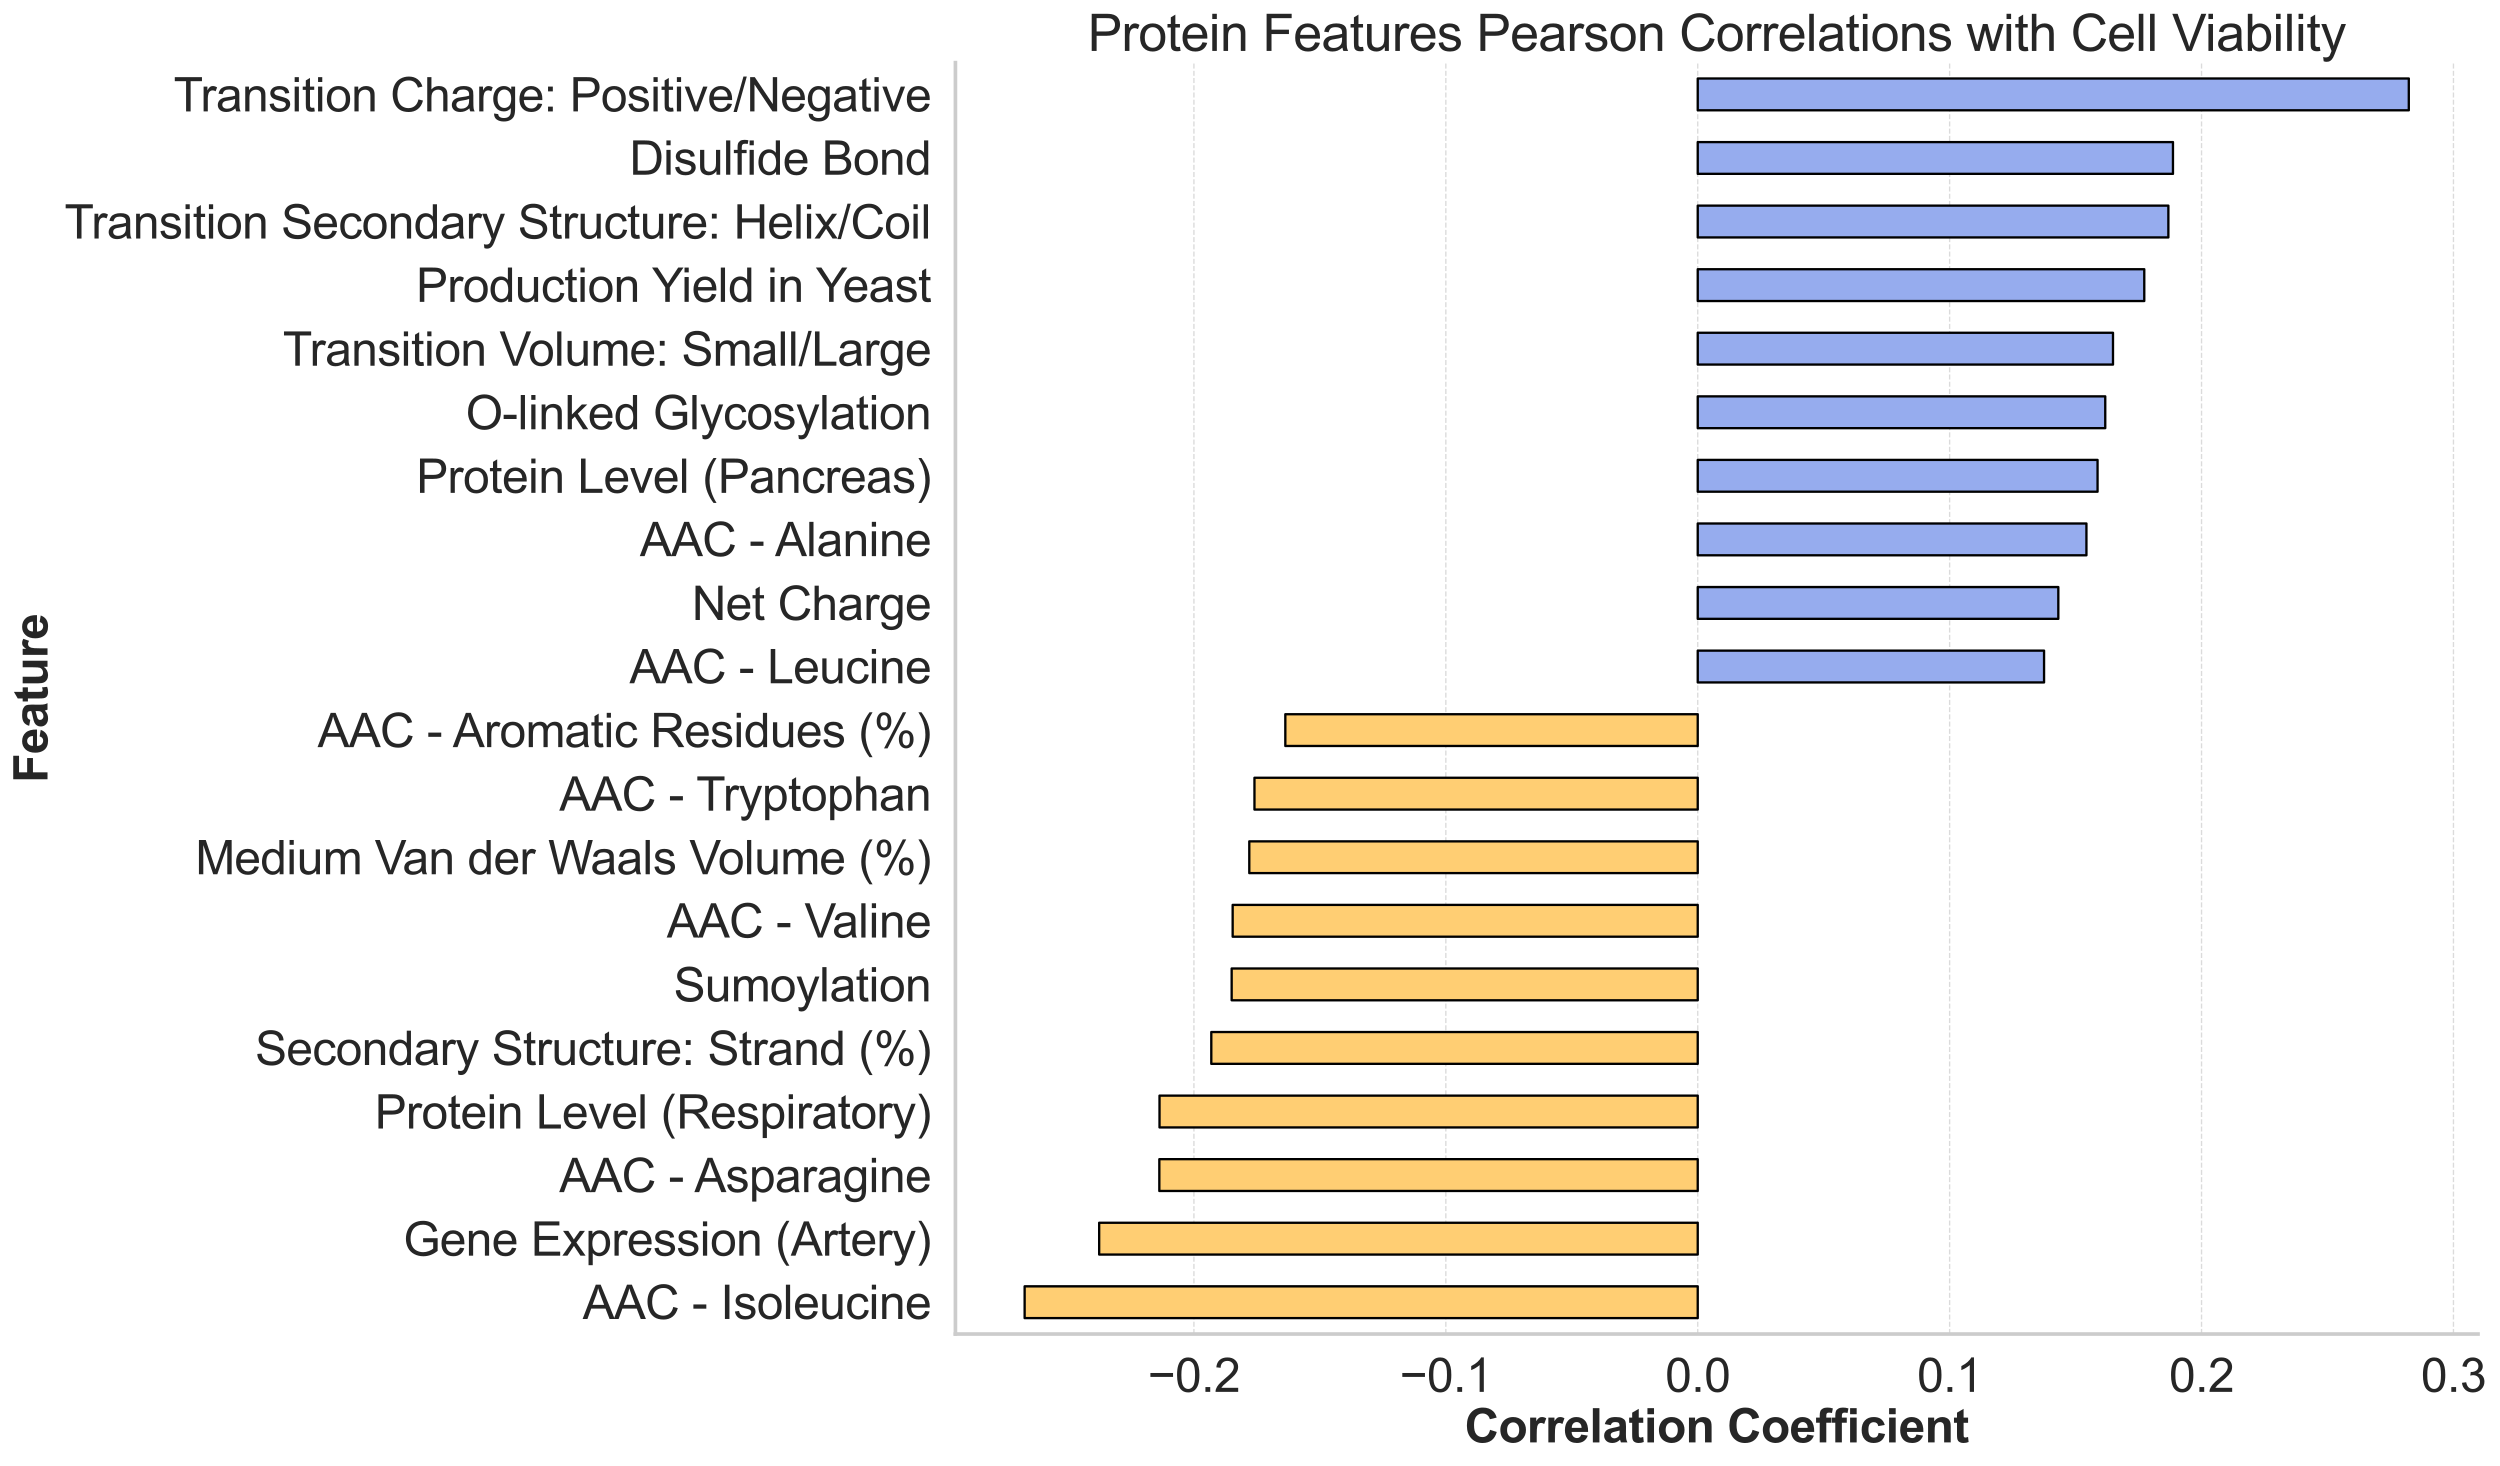<?xml version="1.0" encoding="utf-8" standalone="no"?>
<!DOCTYPE svg PUBLIC "-//W3C//DTD SVG 1.1//EN"
  "http://www.w3.org/Graphics/SVG/1.1/DTD/svg11.dtd">
<svg xmlns:xlink="http://www.w3.org/1999/xlink" width="1282.687pt" height="752.011pt" viewBox="0 0 1282.687 752.011" xmlns="http://www.w3.org/2000/svg" version="1.1">
 <defs>
  <style type="text/css">*{stroke-linejoin: round; stroke-linecap: butt}</style>
 </defs>
 <g id="figure_1">
  <g id="patch_1">
   <path d="M 0 752.011 
L 1282.687 752.011 
L 1282.687 0 
L 0 0 
z
" style="fill: #ffffff"/>
  </g>
  <g id="axes_1">
   <g id="patch_2">
    <path d="M 490.204 684.447 
L 1271.404 684.447 
L 1271.404 32.127 
L 490.204 32.127 
z
" style="fill: #ffffff"/>
   </g>
   <g id="matplotlib.axis_1">
    <g id="xtick_1">
     <g id="line2d_1">
      <path d="M 612.568 684.447 
L 612.568 32.127 
" clip-path="url(#p1416b27a51)" style="fill: none; stroke-dasharray: 2.59,1.12; stroke-dashoffset: 0; stroke: #cccccc; stroke-opacity: 0.7; stroke-width: 0.7"/>
     </g>
     <g id="text_1">
      <!-- −0.2 -->
      <g style="fill: #262626" transform="translate(588.879 714.126) scale(0.24 -0.24)">
       <defs>
        <path id="ArialMT-2212" d="M 3381 1997 
L 356 1997 
L 356 2522 
L 3381 2522 
L 3381 1997 
z
" transform="scale(0.016)"/>
        <path id="ArialMT-30" d="M 266 2259 
Q 266 3072 433 3567 
Q 600 4063 929 4331 
Q 1259 4600 1759 4600 
Q 2128 4600 2406 4451 
Q 2684 4303 2865 4023 
Q 3047 3744 3150 3342 
Q 3253 2941 3253 2259 
Q 3253 1453 3087 958 
Q 2922 463 2592 192 
Q 2263 -78 1759 -78 
Q 1097 -78 719 397 
Q 266 969 266 2259 
z
M 844 2259 
Q 844 1131 1108 757 
Q 1372 384 1759 384 
Q 2147 384 2411 759 
Q 2675 1134 2675 2259 
Q 2675 3391 2411 3762 
Q 2147 4134 1753 4134 
Q 1366 4134 1134 3806 
Q 844 3388 844 2259 
z
" transform="scale(0.016)"/>
        <path id="ArialMT-2e" d="M 581 0 
L 581 641 
L 1222 641 
L 1222 0 
L 581 0 
z
" transform="scale(0.016)"/>
        <path id="ArialMT-32" d="M 3222 541 
L 3222 0 
L 194 0 
Q 188 203 259 391 
Q 375 700 629 1000 
Q 884 1300 1366 1694 
Q 2113 2306 2375 2664 
Q 2638 3022 2638 3341 
Q 2638 3675 2398 3904 
Q 2159 4134 1775 4134 
Q 1369 4134 1125 3890 
Q 881 3647 878 3216 
L 300 3275 
Q 359 3922 746 4261 
Q 1134 4600 1788 4600 
Q 2447 4600 2831 4234 
Q 3216 3869 3216 3328 
Q 3216 3053 3103 2787 
Q 2991 2522 2730 2228 
Q 2469 1934 1863 1422 
Q 1356 997 1212 845 
Q 1069 694 975 541 
L 3222 541 
z
" transform="scale(0.016)"/>
       </defs>
       <use xlink:href="#ArialMT-2212"/>
       <use xlink:href="#ArialMT-30" transform="translate(58.398 0)"/>
       <use xlink:href="#ArialMT-2e" transform="translate(114.014 0)"/>
       <use xlink:href="#ArialMT-32" transform="translate(141.797 0)"/>
      </g>
     </g>
    </g>
    <g id="xtick_2">
     <g id="line2d_2">
      <path d="M 741.816 684.447 
L 741.816 32.127 
" clip-path="url(#p1416b27a51)" style="fill: none; stroke-dasharray: 2.59,1.12; stroke-dashoffset: 0; stroke: #cccccc; stroke-opacity: 0.7; stroke-width: 0.7"/>
     </g>
     <g id="text_2">
      <!-- −0.1 -->
      <g style="fill: #262626" transform="translate(718.127 714.126) scale(0.24 -0.24)">
       <defs>
        <path id="ArialMT-31" d="M 2384 0 
L 1822 0 
L 1822 3584 
Q 1619 3391 1289 3197 
Q 959 3003 697 2906 
L 697 3450 
Q 1169 3672 1522 3987 
Q 1875 4303 2022 4600 
L 2384 4600 
L 2384 0 
z
" transform="scale(0.016)"/>
       </defs>
       <use xlink:href="#ArialMT-2212"/>
       <use xlink:href="#ArialMT-30" transform="translate(58.398 0)"/>
       <use xlink:href="#ArialMT-2e" transform="translate(114.014 0)"/>
       <use xlink:href="#ArialMT-31" transform="translate(141.797 0)"/>
      </g>
     </g>
    </g>
    <g id="xtick_3">
     <g id="line2d_3">
      <path d="M 871.064 684.447 
L 871.064 32.127 
" clip-path="url(#p1416b27a51)" style="fill: none; stroke-dasharray: 2.59,1.12; stroke-dashoffset: 0; stroke: #cccccc; stroke-opacity: 0.7; stroke-width: 0.7"/>
     </g>
     <g id="text_3">
      <!-- 0.0 -->
      <g style="fill: #262626" transform="translate(854.384 714.126) scale(0.24 -0.24)">
       <use xlink:href="#ArialMT-30"/>
       <use xlink:href="#ArialMT-2e" transform="translate(55.615 0)"/>
       <use xlink:href="#ArialMT-30" transform="translate(83.398 0)"/>
      </g>
     </g>
    </g>
    <g id="xtick_4">
     <g id="line2d_4">
      <path d="M 1000.312 684.447 
L 1000.312 32.127 
" clip-path="url(#p1416b27a51)" style="fill: none; stroke-dasharray: 2.59,1.12; stroke-dashoffset: 0; stroke: #cccccc; stroke-opacity: 0.7; stroke-width: 0.7"/>
     </g>
     <g id="text_4">
      <!-- 0.1 -->
      <g style="fill: #262626" transform="translate(983.632 714.126) scale(0.24 -0.24)">
       <use xlink:href="#ArialMT-30"/>
       <use xlink:href="#ArialMT-2e" transform="translate(55.615 0)"/>
       <use xlink:href="#ArialMT-31" transform="translate(83.398 0)"/>
      </g>
     </g>
    </g>
    <g id="xtick_5">
     <g id="line2d_5">
      <path d="M 1129.56 684.447 
L 1129.56 32.127 
" clip-path="url(#p1416b27a51)" style="fill: none; stroke-dasharray: 2.59,1.12; stroke-dashoffset: 0; stroke: #cccccc; stroke-opacity: 0.7; stroke-width: 0.7"/>
     </g>
     <g id="text_5">
      <!-- 0.2 -->
      <g style="fill: #262626" transform="translate(1112.88 714.126) scale(0.24 -0.24)">
       <use xlink:href="#ArialMT-30"/>
       <use xlink:href="#ArialMT-2e" transform="translate(55.615 0)"/>
       <use xlink:href="#ArialMT-32" transform="translate(83.398 0)"/>
      </g>
     </g>
    </g>
    <g id="xtick_6">
     <g id="line2d_6">
      <path d="M 1258.807 684.447 
L 1258.807 32.127 
" clip-path="url(#p1416b27a51)" style="fill: none; stroke-dasharray: 2.59,1.12; stroke-dashoffset: 0; stroke: #cccccc; stroke-opacity: 0.7; stroke-width: 0.7"/>
     </g>
     <g id="text_6">
      <!-- 0.3 -->
      <g style="fill: #262626" transform="translate(1242.127 714.126) scale(0.24 -0.24)">
       <defs>
        <path id="ArialMT-33" d="M 269 1209 
L 831 1284 
Q 928 806 1161 595 
Q 1394 384 1728 384 
Q 2125 384 2398 659 
Q 2672 934 2672 1341 
Q 2672 1728 2419 1979 
Q 2166 2231 1775 2231 
Q 1616 2231 1378 2169 
L 1441 2663 
Q 1497 2656 1531 2656 
Q 1891 2656 2178 2843 
Q 2466 3031 2466 3422 
Q 2466 3731 2256 3934 
Q 2047 4138 1716 4138 
Q 1388 4138 1169 3931 
Q 950 3725 888 3313 
L 325 3413 
Q 428 3978 793 4289 
Q 1159 4600 1703 4600 
Q 2078 4600 2393 4439 
Q 2709 4278 2876 4000 
Q 3044 3722 3044 3409 
Q 3044 3113 2884 2869 
Q 2725 2625 2413 2481 
Q 2819 2388 3044 2092 
Q 3269 1797 3269 1353 
Q 3269 753 2831 336 
Q 2394 -81 1725 -81 
Q 1122 -81 723 278 
Q 325 638 269 1209 
z
" transform="scale(0.016)"/>
       </defs>
       <use xlink:href="#ArialMT-30"/>
       <use xlink:href="#ArialMT-2e" transform="translate(55.615 0)"/>
       <use xlink:href="#ArialMT-33" transform="translate(83.398 0)"/>
      </g>
     </g>
    </g>
    <g id="text_7">
     <!-- Correlation Coefficient -->
     <g style="fill: #262626" transform="translate(751.466 740.075) scale(0.24 -0.24)">
      <defs>
       <path id="Arial-BoldMT-43" d="M 3397 1684 
L 4294 1400 
Q 4088 650 3608 286 
Q 3128 -78 2391 -78 
Q 1478 -78 890 545 
Q 303 1169 303 2250 
Q 303 3394 893 4026 
Q 1484 4659 2447 4659 
Q 3288 4659 3813 4163 
Q 4125 3869 4281 3319 
L 3366 3100 
Q 3284 3456 3026 3662 
Q 2769 3869 2400 3869 
Q 1891 3869 1573 3503 
Q 1256 3138 1256 2319 
Q 1256 1450 1568 1081 
Q 1881 713 2381 713 
Q 2750 713 3015 947 
Q 3281 1181 3397 1684 
z
" transform="scale(0.016)"/>
       <path id="Arial-BoldMT-6f" d="M 256 1706 
Q 256 2144 472 2553 
Q 688 2963 1083 3178 
Q 1478 3394 1966 3394 
Q 2719 3394 3200 2905 
Q 3681 2416 3681 1669 
Q 3681 916 3195 420 
Q 2709 -75 1972 -75 
Q 1516 -75 1102 131 
Q 688 338 472 736 
Q 256 1134 256 1706 
z
M 1156 1659 
Q 1156 1166 1390 903 
Q 1625 641 1969 641 
Q 2313 641 2545 903 
Q 2778 1166 2778 1666 
Q 2778 2153 2545 2415 
Q 2313 2678 1969 2678 
Q 1625 2678 1390 2415 
Q 1156 2153 1156 1659 
z
" transform="scale(0.016)"/>
       <path id="Arial-BoldMT-72" d="M 1300 0 
L 422 0 
L 422 3319 
L 1238 3319 
L 1238 2847 
Q 1447 3181 1614 3287 
Q 1781 3394 1994 3394 
Q 2294 3394 2572 3228 
L 2300 2463 
Q 2078 2606 1888 2606 
Q 1703 2606 1575 2504 
Q 1447 2403 1373 2137 
Q 1300 1872 1300 1025 
L 1300 0 
z
" transform="scale(0.016)"/>
       <path id="Arial-BoldMT-65" d="M 2381 1056 
L 3256 909 
Q 3088 428 2723 176 
Q 2359 -75 1813 -75 
Q 947 -75 531 491 
Q 203 944 203 1634 
Q 203 2459 634 2926 
Q 1066 3394 1725 3394 
Q 2466 3394 2894 2905 
Q 3322 2416 3303 1406 
L 1103 1406 
Q 1113 1016 1316 798 
Q 1519 581 1822 581 
Q 2028 581 2168 693 
Q 2309 806 2381 1056 
z
M 2431 1944 
Q 2422 2325 2234 2523 
Q 2047 2722 1778 2722 
Q 1491 2722 1303 2513 
Q 1116 2303 1119 1944 
L 2431 1944 
z
" transform="scale(0.016)"/>
       <path id="Arial-BoldMT-6c" d="M 459 0 
L 459 4581 
L 1338 4581 
L 1338 0 
L 459 0 
z
" transform="scale(0.016)"/>
       <path id="Arial-BoldMT-61" d="M 1116 2306 
L 319 2450 
Q 453 2931 781 3162 
Q 1109 3394 1756 3394 
Q 2344 3394 2631 3255 
Q 2919 3116 3036 2902 
Q 3153 2688 3153 2116 
L 3144 1091 
Q 3144 653 3186 445 
Q 3228 238 3344 0 
L 2475 0 
Q 2441 88 2391 259 
Q 2369 338 2359 363 
Q 2134 144 1878 34 
Q 1622 -75 1331 -75 
Q 819 -75 523 203 
Q 228 481 228 906 
Q 228 1188 362 1408 
Q 497 1628 739 1745 
Q 981 1863 1438 1950 
Q 2053 2066 2291 2166 
L 2291 2253 
Q 2291 2506 2166 2614 
Q 2041 2722 1694 2722 
Q 1459 2722 1328 2630 
Q 1197 2538 1116 2306 
z
M 2291 1594 
Q 2122 1538 1756 1459 
Q 1391 1381 1278 1306 
Q 1106 1184 1106 997 
Q 1106 813 1243 678 
Q 1381 544 1594 544 
Q 1831 544 2047 700 
Q 2206 819 2256 991 
Q 2291 1103 2291 1419 
L 2291 1594 
z
" transform="scale(0.016)"/>
       <path id="Arial-BoldMT-74" d="M 1981 3319 
L 1981 2619 
L 1381 2619 
L 1381 1281 
Q 1381 875 1398 808 
Q 1416 741 1477 697 
Q 1538 653 1625 653 
Q 1747 653 1978 738 
L 2053 56 
Q 1747 -75 1359 -75 
Q 1122 -75 931 4 
Q 741 84 652 211 
Q 563 338 528 553 
Q 500 706 500 1172 
L 500 2619 
L 97 2619 
L 97 3319 
L 500 3319 
L 500 3978 
L 1381 4491 
L 1381 3319 
L 1981 3319 
z
" transform="scale(0.016)"/>
       <path id="Arial-BoldMT-69" d="M 459 3769 
L 459 4581 
L 1338 4581 
L 1338 3769 
L 459 3769 
z
M 459 0 
L 459 3319 
L 1338 3319 
L 1338 0 
L 459 0 
z
" transform="scale(0.016)"/>
       <path id="Arial-BoldMT-6e" d="M 3478 0 
L 2600 0 
L 2600 1694 
Q 2600 2231 2544 2389 
Q 2488 2547 2361 2634 
Q 2234 2722 2056 2722 
Q 1828 2722 1647 2597 
Q 1466 2472 1398 2265 
Q 1331 2059 1331 1503 
L 1331 0 
L 453 0 
L 453 3319 
L 1269 3319 
L 1269 2831 
Q 1703 3394 2363 3394 
Q 2653 3394 2893 3289 
Q 3134 3184 3257 3021 
Q 3381 2859 3429 2653 
Q 3478 2447 3478 2063 
L 3478 0 
z
" transform="scale(0.016)"/>
       <path id="Arial-BoldMT-20" transform="scale(0.016)"/>
       <path id="Arial-BoldMT-66" d="M 75 3319 
L 563 3319 
L 563 3569 
Q 563 3988 652 4194 
Q 741 4400 980 4529 
Q 1219 4659 1584 4659 
Q 1959 4659 2319 4547 
L 2200 3934 
Q 1991 3984 1797 3984 
Q 1606 3984 1523 3895 
Q 1441 3806 1441 3553 
L 1441 3319 
L 2097 3319 
L 2097 2628 
L 1441 2628 
L 1441 0 
L 563 0 
L 563 2628 
L 75 2628 
L 75 3319 
z
" transform="scale(0.016)"/>
       <path id="Arial-BoldMT-63" d="M 3353 2338 
L 2488 2181 
Q 2444 2441 2289 2572 
Q 2134 2703 1888 2703 
Q 1559 2703 1364 2476 
Q 1169 2250 1169 1719 
Q 1169 1128 1367 884 
Q 1566 641 1900 641 
Q 2150 641 2309 783 
Q 2469 925 2534 1272 
L 3397 1125 
Q 3263 531 2881 228 
Q 2500 -75 1859 -75 
Q 1131 -75 698 384 
Q 266 844 266 1656 
Q 266 2478 700 2936 
Q 1134 3394 1875 3394 
Q 2481 3394 2839 3133 
Q 3197 2872 3353 2338 
z
" transform="scale(0.016)"/>
      </defs>
      <use xlink:href="#Arial-BoldMT-43"/>
      <use xlink:href="#Arial-BoldMT-6f" transform="translate(72.217 0)"/>
      <use xlink:href="#Arial-BoldMT-72" transform="translate(133.301 0)"/>
      <use xlink:href="#Arial-BoldMT-72" transform="translate(172.217 0)"/>
      <use xlink:href="#Arial-BoldMT-65" transform="translate(211.133 0)"/>
      <use xlink:href="#Arial-BoldMT-6c" transform="translate(266.748 0)"/>
      <use xlink:href="#Arial-BoldMT-61" transform="translate(294.531 0)"/>
      <use xlink:href="#Arial-BoldMT-74" transform="translate(350.146 0)"/>
      <use xlink:href="#Arial-BoldMT-69" transform="translate(383.447 0)"/>
      <use xlink:href="#Arial-BoldMT-6f" transform="translate(411.23 0)"/>
      <use xlink:href="#Arial-BoldMT-6e" transform="translate(472.314 0)"/>
      <use xlink:href="#Arial-BoldMT-20" transform="translate(533.398 0)"/>
      <use xlink:href="#Arial-BoldMT-43" transform="translate(561.182 0)"/>
      <use xlink:href="#Arial-BoldMT-6f" transform="translate(633.398 0)"/>
      <use xlink:href="#Arial-BoldMT-65" transform="translate(694.482 0)"/>
      <use xlink:href="#Arial-BoldMT-66" transform="translate(750.098 0)"/>
      <use xlink:href="#Arial-BoldMT-66" transform="translate(783.398 0)"/>
      <use xlink:href="#Arial-BoldMT-69" transform="translate(816.699 0)"/>
      <use xlink:href="#Arial-BoldMT-63" transform="translate(844.482 0)"/>
      <use xlink:href="#Arial-BoldMT-69" transform="translate(900.098 0)"/>
      <use xlink:href="#Arial-BoldMT-65" transform="translate(927.881 0)"/>
      <use xlink:href="#Arial-BoldMT-6e" transform="translate(983.496 0)"/>
      <use xlink:href="#Arial-BoldMT-74" transform="translate(1044.58 0)"/>
     </g>
    </g>
   </g>
   <g id="matplotlib.axis_2">
    <g id="ytick_1">
     <g id="text_8">
      <!-- AAC - Isoleucine -->
      <g style="fill: #262626" transform="translate(298.964 676.729) scale(0.24 -0.24)">
       <defs>
        <path id="ArialMT-41" d="M -9 0 
L 1750 4581 
L 2403 4581 
L 4278 0 
L 3588 0 
L 3053 1388 
L 1138 1388 
L 634 0 
L -9 0 
z
M 1313 1881 
L 2866 1881 
L 2388 3150 
Q 2169 3728 2063 4100 
Q 1975 3659 1816 3225 
L 1313 1881 
z
" transform="scale(0.016)"/>
        <path id="ArialMT-43" d="M 3763 1606 
L 4369 1453 
Q 4178 706 3683 314 
Q 3188 -78 2472 -78 
Q 1731 -78 1267 223 
Q 803 525 561 1097 
Q 319 1669 319 2325 
Q 319 3041 592 3573 
Q 866 4106 1370 4382 
Q 1875 4659 2481 4659 
Q 3169 4659 3637 4309 
Q 4106 3959 4291 3325 
L 3694 3184 
Q 3534 3684 3231 3912 
Q 2928 4141 2469 4141 
Q 1941 4141 1586 3887 
Q 1231 3634 1087 3207 
Q 944 2781 944 2328 
Q 944 1744 1114 1308 
Q 1284 872 1643 656 
Q 2003 441 2422 441 
Q 2931 441 3284 734 
Q 3638 1028 3763 1606 
z
" transform="scale(0.016)"/>
        <path id="ArialMT-20" transform="scale(0.016)"/>
        <path id="ArialMT-2d" d="M 203 1375 
L 203 1941 
L 1931 1941 
L 1931 1375 
L 203 1375 
z
" transform="scale(0.016)"/>
        <path id="ArialMT-49" d="M 597 0 
L 597 4581 
L 1203 4581 
L 1203 0 
L 597 0 
z
" transform="scale(0.016)"/>
        <path id="ArialMT-73" d="M 197 991 
L 753 1078 
Q 800 744 1014 566 
Q 1228 388 1613 388 
Q 2000 388 2187 545 
Q 2375 703 2375 916 
Q 2375 1106 2209 1216 
Q 2094 1291 1634 1406 
Q 1016 1563 777 1677 
Q 538 1791 414 1992 
Q 291 2194 291 2438 
Q 291 2659 392 2848 
Q 494 3038 669 3163 
Q 800 3259 1026 3326 
Q 1253 3394 1513 3394 
Q 1903 3394 2198 3281 
Q 2494 3169 2634 2976 
Q 2775 2784 2828 2463 
L 2278 2388 
Q 2241 2644 2061 2787 
Q 1881 2931 1553 2931 
Q 1166 2931 1000 2803 
Q 834 2675 834 2503 
Q 834 2394 903 2306 
Q 972 2216 1119 2156 
Q 1203 2125 1616 2013 
Q 2213 1853 2448 1751 
Q 2684 1650 2818 1456 
Q 2953 1263 2953 975 
Q 2953 694 2789 445 
Q 2625 197 2315 61 
Q 2006 -75 1616 -75 
Q 969 -75 630 194 
Q 291 463 197 991 
z
" transform="scale(0.016)"/>
        <path id="ArialMT-6f" d="M 213 1659 
Q 213 2581 725 3025 
Q 1153 3394 1769 3394 
Q 2453 3394 2887 2945 
Q 3322 2497 3322 1706 
Q 3322 1066 3130 698 
Q 2938 331 2570 128 
Q 2203 -75 1769 -75 
Q 1072 -75 642 372 
Q 213 819 213 1659 
z
M 791 1659 
Q 791 1022 1069 705 
Q 1347 388 1769 388 
Q 2188 388 2466 706 
Q 2744 1025 2744 1678 
Q 2744 2294 2464 2611 
Q 2184 2928 1769 2928 
Q 1347 2928 1069 2612 
Q 791 2297 791 1659 
z
" transform="scale(0.016)"/>
        <path id="ArialMT-6c" d="M 409 0 
L 409 4581 
L 972 4581 
L 972 0 
L 409 0 
z
" transform="scale(0.016)"/>
        <path id="ArialMT-65" d="M 2694 1069 
L 3275 997 
Q 3138 488 2766 206 
Q 2394 -75 1816 -75 
Q 1088 -75 661 373 
Q 234 822 234 1631 
Q 234 2469 665 2931 
Q 1097 3394 1784 3394 
Q 2450 3394 2872 2941 
Q 3294 2488 3294 1666 
Q 3294 1616 3291 1516 
L 816 1516 
Q 847 969 1125 678 
Q 1403 388 1819 388 
Q 2128 388 2347 550 
Q 2566 713 2694 1069 
z
M 847 1978 
L 2700 1978 
Q 2663 2397 2488 2606 
Q 2219 2931 1791 2931 
Q 1403 2931 1139 2672 
Q 875 2413 847 1978 
z
" transform="scale(0.016)"/>
        <path id="ArialMT-75" d="M 2597 0 
L 2597 488 
Q 2209 -75 1544 -75 
Q 1250 -75 995 37 
Q 741 150 617 320 
Q 494 491 444 738 
Q 409 903 409 1263 
L 409 3319 
L 972 3319 
L 972 1478 
Q 972 1038 1006 884 
Q 1059 663 1231 536 
Q 1403 409 1656 409 
Q 1909 409 2131 539 
Q 2353 669 2445 892 
Q 2538 1116 2538 1541 
L 2538 3319 
L 3100 3319 
L 3100 0 
L 2597 0 
z
" transform="scale(0.016)"/>
        <path id="ArialMT-63" d="M 2588 1216 
L 3141 1144 
Q 3050 572 2676 248 
Q 2303 -75 1759 -75 
Q 1078 -75 664 370 
Q 250 816 250 1647 
Q 250 2184 428 2587 
Q 606 2991 970 3192 
Q 1334 3394 1763 3394 
Q 2303 3394 2647 3120 
Q 2991 2847 3088 2344 
L 2541 2259 
Q 2463 2594 2264 2762 
Q 2066 2931 1784 2931 
Q 1359 2931 1093 2626 
Q 828 2322 828 1663 
Q 828 994 1084 691 
Q 1341 388 1753 388 
Q 2084 388 2306 591 
Q 2528 794 2588 1216 
z
" transform="scale(0.016)"/>
        <path id="ArialMT-69" d="M 425 3934 
L 425 4581 
L 988 4581 
L 988 3934 
L 425 3934 
z
M 425 0 
L 425 3319 
L 988 3319 
L 988 0 
L 425 0 
z
" transform="scale(0.016)"/>
        <path id="ArialMT-6e" d="M 422 0 
L 422 3319 
L 928 3319 
L 928 2847 
Q 1294 3394 1984 3394 
Q 2284 3394 2536 3286 
Q 2788 3178 2913 3003 
Q 3038 2828 3088 2588 
Q 3119 2431 3119 2041 
L 3119 0 
L 2556 0 
L 2556 2019 
Q 2556 2363 2490 2533 
Q 2425 2703 2258 2804 
Q 2091 2906 1866 2906 
Q 1506 2906 1245 2678 
Q 984 2450 984 1813 
L 984 0 
L 422 0 
z
" transform="scale(0.016)"/>
       </defs>
       <use xlink:href="#ArialMT-41"/>
       <use xlink:href="#ArialMT-41" transform="translate(66.699 0)"/>
       <use xlink:href="#ArialMT-43" transform="translate(133.398 0)"/>
       <use xlink:href="#ArialMT-20" transform="translate(205.615 0)"/>
       <use xlink:href="#ArialMT-2d" transform="translate(233.398 0)"/>
       <use xlink:href="#ArialMT-20" transform="translate(266.699 0)"/>
       <use xlink:href="#ArialMT-49" transform="translate(294.482 0)"/>
       <use xlink:href="#ArialMT-73" transform="translate(322.266 0)"/>
       <use xlink:href="#ArialMT-6f" transform="translate(372.266 0)"/>
       <use xlink:href="#ArialMT-6c" transform="translate(427.881 0)"/>
       <use xlink:href="#ArialMT-65" transform="translate(450.098 0)"/>
       <use xlink:href="#ArialMT-75" transform="translate(505.713 0)"/>
       <use xlink:href="#ArialMT-63" transform="translate(561.328 0)"/>
       <use xlink:href="#ArialMT-69" transform="translate(611.328 0)"/>
       <use xlink:href="#ArialMT-6e" transform="translate(633.545 0)"/>
       <use xlink:href="#ArialMT-65" transform="translate(689.16 0)"/>
      </g>
     </g>
    </g>
    <g id="ytick_2">
     <g id="text_9">
      <!-- Gene Expression (Artery) -->
      <g style="fill: #262626" transform="translate(206.958 644.259) scale(0.24 -0.24)">
       <defs>
        <path id="ArialMT-47" d="M 2638 1797 
L 2638 2334 
L 4578 2338 
L 4578 638 
Q 4131 281 3656 101 
Q 3181 -78 2681 -78 
Q 2006 -78 1454 211 
Q 903 500 622 1047 
Q 341 1594 341 2269 
Q 341 2938 620 3517 
Q 900 4097 1425 4378 
Q 1950 4659 2634 4659 
Q 3131 4659 3532 4498 
Q 3934 4338 4162 4050 
Q 4391 3763 4509 3300 
L 3963 3150 
Q 3859 3500 3706 3700 
Q 3553 3900 3268 4020 
Q 2984 4141 2638 4141 
Q 2222 4141 1919 4014 
Q 1616 3888 1430 3681 
Q 1244 3475 1141 3228 
Q 966 2803 966 2306 
Q 966 1694 1177 1281 
Q 1388 869 1791 669 
Q 2194 469 2647 469 
Q 3041 469 3416 620 
Q 3791 772 3984 944 
L 3984 1797 
L 2638 1797 
z
" transform="scale(0.016)"/>
        <path id="ArialMT-45" d="M 506 0 
L 506 4581 
L 3819 4581 
L 3819 4041 
L 1113 4041 
L 1113 2638 
L 3647 2638 
L 3647 2100 
L 1113 2100 
L 1113 541 
L 3925 541 
L 3925 0 
L 506 0 
z
" transform="scale(0.016)"/>
        <path id="ArialMT-78" d="M 47 0 
L 1259 1725 
L 138 3319 
L 841 3319 
L 1350 2541 
Q 1494 2319 1581 2169 
Q 1719 2375 1834 2534 
L 2394 3319 
L 3066 3319 
L 1919 1756 
L 3153 0 
L 2463 0 
L 1781 1031 
L 1600 1309 
L 728 0 
L 47 0 
z
" transform="scale(0.016)"/>
        <path id="ArialMT-70" d="M 422 -1272 
L 422 3319 
L 934 3319 
L 934 2888 
Q 1116 3141 1344 3267 
Q 1572 3394 1897 3394 
Q 2322 3394 2647 3175 
Q 2972 2956 3137 2557 
Q 3303 2159 3303 1684 
Q 3303 1175 3120 767 
Q 2938 359 2589 142 
Q 2241 -75 1856 -75 
Q 1575 -75 1351 44 
Q 1128 163 984 344 
L 984 -1272 
L 422 -1272 
z
M 931 1641 
Q 931 1000 1190 694 
Q 1450 388 1819 388 
Q 2194 388 2461 705 
Q 2728 1022 2728 1688 
Q 2728 2322 2467 2637 
Q 2206 2953 1844 2953 
Q 1484 2953 1207 2617 
Q 931 2281 931 1641 
z
" transform="scale(0.016)"/>
        <path id="ArialMT-72" d="M 416 0 
L 416 3319 
L 922 3319 
L 922 2816 
Q 1116 3169 1280 3281 
Q 1444 3394 1641 3394 
Q 1925 3394 2219 3213 
L 2025 2691 
Q 1819 2813 1613 2813 
Q 1428 2813 1281 2702 
Q 1134 2591 1072 2394 
Q 978 2094 978 1738 
L 978 0 
L 416 0 
z
" transform="scale(0.016)"/>
        <path id="ArialMT-28" d="M 1497 -1347 
Q 1031 -759 709 28 
Q 388 816 388 1659 
Q 388 2403 628 3084 
Q 909 3875 1497 4659 
L 1900 4659 
Q 1522 4009 1400 3731 
Q 1209 3300 1100 2831 
Q 966 2247 966 1656 
Q 966 153 1900 -1347 
L 1497 -1347 
z
" transform="scale(0.016)"/>
        <path id="ArialMT-74" d="M 1650 503 
L 1731 6 
Q 1494 -44 1306 -44 
Q 1000 -44 831 53 
Q 663 150 594 308 
Q 525 466 525 972 
L 525 2881 
L 113 2881 
L 113 3319 
L 525 3319 
L 525 4141 
L 1084 4478 
L 1084 3319 
L 1650 3319 
L 1650 2881 
L 1084 2881 
L 1084 941 
Q 1084 700 1114 631 
Q 1144 563 1211 522 
Q 1278 481 1403 481 
Q 1497 481 1650 503 
z
" transform="scale(0.016)"/>
        <path id="ArialMT-79" d="M 397 -1278 
L 334 -750 
Q 519 -800 656 -800 
Q 844 -800 956 -737 
Q 1069 -675 1141 -563 
Q 1194 -478 1313 -144 
Q 1328 -97 1363 -6 
L 103 3319 
L 709 3319 
L 1400 1397 
Q 1534 1031 1641 628 
Q 1738 1016 1872 1384 
L 2581 3319 
L 3144 3319 
L 1881 -56 
Q 1678 -603 1566 -809 
Q 1416 -1088 1222 -1217 
Q 1028 -1347 759 -1347 
Q 597 -1347 397 -1278 
z
" transform="scale(0.016)"/>
        <path id="ArialMT-29" d="M 791 -1347 
L 388 -1347 
Q 1322 153 1322 1656 
Q 1322 2244 1188 2822 
Q 1081 3291 891 3722 
Q 769 4003 388 4659 
L 791 4659 
Q 1378 3875 1659 3084 
Q 1900 2403 1900 1659 
Q 1900 816 1576 28 
Q 1253 -759 791 -1347 
z
" transform="scale(0.016)"/>
       </defs>
       <use xlink:href="#ArialMT-47"/>
       <use xlink:href="#ArialMT-65" transform="translate(77.783 0)"/>
       <use xlink:href="#ArialMT-6e" transform="translate(133.398 0)"/>
       <use xlink:href="#ArialMT-65" transform="translate(189.014 0)"/>
       <use xlink:href="#ArialMT-20" transform="translate(244.629 0)"/>
       <use xlink:href="#ArialMT-45" transform="translate(272.412 0)"/>
       <use xlink:href="#ArialMT-78" transform="translate(339.111 0)"/>
       <use xlink:href="#ArialMT-70" transform="translate(389.111 0)"/>
       <use xlink:href="#ArialMT-72" transform="translate(444.727 0)"/>
       <use xlink:href="#ArialMT-65" transform="translate(478.027 0)"/>
       <use xlink:href="#ArialMT-73" transform="translate(533.643 0)"/>
       <use xlink:href="#ArialMT-73" transform="translate(583.643 0)"/>
       <use xlink:href="#ArialMT-69" transform="translate(633.643 0)"/>
       <use xlink:href="#ArialMT-6f" transform="translate(655.859 0)"/>
       <use xlink:href="#ArialMT-6e" transform="translate(711.475 0)"/>
       <use xlink:href="#ArialMT-20" transform="translate(767.09 0)"/>
       <use xlink:href="#ArialMT-28" transform="translate(794.873 0)"/>
       <use xlink:href="#ArialMT-41" transform="translate(828.174 0)"/>
       <use xlink:href="#ArialMT-72" transform="translate(894.873 0)"/>
       <use xlink:href="#ArialMT-74" transform="translate(928.174 0)"/>
       <use xlink:href="#ArialMT-65" transform="translate(955.957 0)"/>
       <use xlink:href="#ArialMT-72" transform="translate(1011.572 0)"/>
       <use xlink:href="#ArialMT-79" transform="translate(1044.873 0)"/>
       <use xlink:href="#ArialMT-29" transform="translate(1094.873 0)"/>
      </g>
     </g>
    </g>
    <g id="ytick_3">
     <g id="text_10">
      <!-- AAC - Asparagine -->
      <g style="fill: #262626" transform="translate(286.938 611.643) scale(0.24 -0.24)">
       <defs>
        <path id="ArialMT-61" d="M 2588 409 
Q 2275 144 1986 34 
Q 1697 -75 1366 -75 
Q 819 -75 525 192 
Q 231 459 231 875 
Q 231 1119 342 1320 
Q 453 1522 633 1644 
Q 813 1766 1038 1828 
Q 1203 1872 1538 1913 
Q 2219 1994 2541 2106 
Q 2544 2222 2544 2253 
Q 2544 2597 2384 2738 
Q 2169 2928 1744 2928 
Q 1347 2928 1158 2789 
Q 969 2650 878 2297 
L 328 2372 
Q 403 2725 575 2942 
Q 747 3159 1072 3276 
Q 1397 3394 1825 3394 
Q 2250 3394 2515 3294 
Q 2781 3194 2906 3042 
Q 3031 2891 3081 2659 
Q 3109 2516 3109 2141 
L 3109 1391 
Q 3109 606 3145 398 
Q 3181 191 3288 0 
L 2700 0 
Q 2613 175 2588 409 
z
M 2541 1666 
Q 2234 1541 1622 1453 
Q 1275 1403 1131 1340 
Q 988 1278 909 1158 
Q 831 1038 831 891 
Q 831 666 1001 516 
Q 1172 366 1500 366 
Q 1825 366 2078 508 
Q 2331 650 2450 897 
Q 2541 1088 2541 1459 
L 2541 1666 
z
" transform="scale(0.016)"/>
        <path id="ArialMT-67" d="M 319 -275 
L 866 -356 
Q 900 -609 1056 -725 
Q 1266 -881 1628 -881 
Q 2019 -881 2231 -725 
Q 2444 -569 2519 -288 
Q 2563 -116 2559 434 
Q 2191 0 1641 0 
Q 956 0 581 494 
Q 206 988 206 1678 
Q 206 2153 378 2554 
Q 550 2956 876 3175 
Q 1203 3394 1644 3394 
Q 2231 3394 2613 2919 
L 2613 3319 
L 3131 3319 
L 3131 450 
Q 3131 -325 2973 -648 
Q 2816 -972 2473 -1159 
Q 2131 -1347 1631 -1347 
Q 1038 -1347 672 -1080 
Q 306 -813 319 -275 
z
M 784 1719 
Q 784 1066 1043 766 
Q 1303 466 1694 466 
Q 2081 466 2343 764 
Q 2606 1063 2606 1700 
Q 2606 2309 2336 2618 
Q 2066 2928 1684 2928 
Q 1309 2928 1046 2623 
Q 784 2319 784 1719 
z
" transform="scale(0.016)"/>
       </defs>
       <use xlink:href="#ArialMT-41"/>
       <use xlink:href="#ArialMT-41" transform="translate(66.699 0)"/>
       <use xlink:href="#ArialMT-43" transform="translate(133.398 0)"/>
       <use xlink:href="#ArialMT-20" transform="translate(205.615 0)"/>
       <use xlink:href="#ArialMT-2d" transform="translate(233.398 0)"/>
       <use xlink:href="#ArialMT-20" transform="translate(266.699 0)"/>
       <use xlink:href="#ArialMT-41" transform="translate(288.982 0)"/>
       <use xlink:href="#ArialMT-73" transform="translate(355.682 0)"/>
       <use xlink:href="#ArialMT-70" transform="translate(405.682 0)"/>
       <use xlink:href="#ArialMT-61" transform="translate(461.297 0)"/>
       <use xlink:href="#ArialMT-72" transform="translate(516.912 0)"/>
       <use xlink:href="#ArialMT-61" transform="translate(550.213 0)"/>
       <use xlink:href="#ArialMT-67" transform="translate(605.828 0)"/>
       <use xlink:href="#ArialMT-69" transform="translate(661.443 0)"/>
       <use xlink:href="#ArialMT-6e" transform="translate(683.66 0)"/>
       <use xlink:href="#ArialMT-65" transform="translate(739.275 0)"/>
      </g>
     </g>
    </g>
    <g id="ytick_4">
     <g id="text_11">
      <!-- Protein Level (Respiratory) -->
      <g style="fill: #262626" transform="translate(192.276 579.027) scale(0.24 -0.24)">
       <defs>
        <path id="ArialMT-50" d="M 494 0 
L 494 4581 
L 2222 4581 
Q 2678 4581 2919 4538 
Q 3256 4481 3484 4323 
Q 3713 4166 3852 3881 
Q 3991 3597 3991 3256 
Q 3991 2672 3619 2267 
Q 3247 1863 2275 1863 
L 1100 1863 
L 1100 0 
L 494 0 
z
M 1100 2403 
L 2284 2403 
Q 2872 2403 3119 2622 
Q 3366 2841 3366 3238 
Q 3366 3525 3220 3729 
Q 3075 3934 2838 4000 
Q 2684 4041 2272 4041 
L 1100 4041 
L 1100 2403 
z
" transform="scale(0.016)"/>
        <path id="ArialMT-4c" d="M 469 0 
L 469 4581 
L 1075 4581 
L 1075 541 
L 3331 541 
L 3331 0 
L 469 0 
z
" transform="scale(0.016)"/>
        <path id="ArialMT-76" d="M 1344 0 
L 81 3319 
L 675 3319 
L 1388 1331 
Q 1503 1009 1600 663 
Q 1675 925 1809 1294 
L 2547 3319 
L 3125 3319 
L 1869 0 
L 1344 0 
z
" transform="scale(0.016)"/>
        <path id="ArialMT-52" d="M 503 0 
L 503 4581 
L 2534 4581 
Q 3147 4581 3465 4457 
Q 3784 4334 3975 4021 
Q 4166 3709 4166 3331 
Q 4166 2844 3850 2509 
Q 3534 2175 2875 2084 
Q 3116 1969 3241 1856 
Q 3506 1613 3744 1247 
L 4541 0 
L 3778 0 
L 3172 953 
Q 2906 1366 2734 1584 
Q 2563 1803 2427 1890 
Q 2291 1978 2150 2013 
Q 2047 2034 1813 2034 
L 1109 2034 
L 1109 0 
L 503 0 
z
M 1109 2559 
L 2413 2559 
Q 2828 2559 3062 2645 
Q 3297 2731 3419 2920 
Q 3541 3109 3541 3331 
Q 3541 3656 3305 3865 
Q 3069 4075 2559 4075 
L 1109 4075 
L 1109 2559 
z
" transform="scale(0.016)"/>
       </defs>
       <use xlink:href="#ArialMT-50"/>
       <use xlink:href="#ArialMT-72" transform="translate(66.699 0)"/>
       <use xlink:href="#ArialMT-6f" transform="translate(100 0)"/>
       <use xlink:href="#ArialMT-74" transform="translate(155.615 0)"/>
       <use xlink:href="#ArialMT-65" transform="translate(183.398 0)"/>
       <use xlink:href="#ArialMT-69" transform="translate(239.014 0)"/>
       <use xlink:href="#ArialMT-6e" transform="translate(261.23 0)"/>
       <use xlink:href="#ArialMT-20" transform="translate(316.846 0)"/>
       <use xlink:href="#ArialMT-4c" transform="translate(344.629 0)"/>
       <use xlink:href="#ArialMT-65" transform="translate(400.244 0)"/>
       <use xlink:href="#ArialMT-76" transform="translate(455.859 0)"/>
       <use xlink:href="#ArialMT-65" transform="translate(505.859 0)"/>
       <use xlink:href="#ArialMT-6c" transform="translate(561.475 0)"/>
       <use xlink:href="#ArialMT-20" transform="translate(583.691 0)"/>
       <use xlink:href="#ArialMT-28" transform="translate(611.475 0)"/>
       <use xlink:href="#ArialMT-52" transform="translate(644.775 0)"/>
       <use xlink:href="#ArialMT-65" transform="translate(716.992 0)"/>
       <use xlink:href="#ArialMT-73" transform="translate(772.607 0)"/>
       <use xlink:href="#ArialMT-70" transform="translate(822.607 0)"/>
       <use xlink:href="#ArialMT-69" transform="translate(878.223 0)"/>
       <use xlink:href="#ArialMT-72" transform="translate(900.439 0)"/>
       <use xlink:href="#ArialMT-61" transform="translate(933.74 0)"/>
       <use xlink:href="#ArialMT-74" transform="translate(989.355 0)"/>
       <use xlink:href="#ArialMT-6f" transform="translate(1017.139 0)"/>
       <use xlink:href="#ArialMT-72" transform="translate(1072.754 0)"/>
       <use xlink:href="#ArialMT-79" transform="translate(1106.055 0)"/>
       <use xlink:href="#ArialMT-29" transform="translate(1156.055 0)"/>
      </g>
     </g>
    </g>
    <g id="ytick_5">
     <g id="text_12">
      <!-- Secondary Structure: Strand (%) -->
      <g style="fill: #262626" transform="translate(130.907 546.411) scale(0.24 -0.24)">
       <defs>
        <path id="ArialMT-53" d="M 288 1472 
L 859 1522 
Q 900 1178 1048 958 
Q 1197 738 1509 602 
Q 1822 466 2213 466 
Q 2559 466 2825 569 
Q 3091 672 3220 851 
Q 3350 1031 3350 1244 
Q 3350 1459 3225 1620 
Q 3100 1781 2813 1891 
Q 2628 1963 1997 2114 
Q 1366 2266 1113 2400 
Q 784 2572 623 2826 
Q 463 3081 463 3397 
Q 463 3744 659 4045 
Q 856 4347 1234 4503 
Q 1613 4659 2075 4659 
Q 2584 4659 2973 4495 
Q 3363 4331 3572 4012 
Q 3781 3694 3797 3291 
L 3216 3247 
Q 3169 3681 2898 3903 
Q 2628 4125 2100 4125 
Q 1550 4125 1298 3923 
Q 1047 3722 1047 3438 
Q 1047 3191 1225 3031 
Q 1400 2872 2139 2705 
Q 2878 2538 3153 2413 
Q 3553 2228 3743 1945 
Q 3934 1663 3934 1294 
Q 3934 928 3725 604 
Q 3516 281 3123 101 
Q 2731 -78 2241 -78 
Q 1619 -78 1198 103 
Q 778 284 539 648 
Q 300 1013 288 1472 
z
" transform="scale(0.016)"/>
        <path id="ArialMT-64" d="M 2575 0 
L 2575 419 
Q 2259 -75 1647 -75 
Q 1250 -75 917 144 
Q 584 363 401 755 
Q 219 1147 219 1656 
Q 219 2153 384 2558 
Q 550 2963 881 3178 
Q 1213 3394 1622 3394 
Q 1922 3394 2156 3267 
Q 2391 3141 2538 2938 
L 2538 4581 
L 3097 4581 
L 3097 0 
L 2575 0 
z
M 797 1656 
Q 797 1019 1065 703 
Q 1334 388 1700 388 
Q 2069 388 2326 689 
Q 2584 991 2584 1609 
Q 2584 2291 2321 2609 
Q 2059 2928 1675 2928 
Q 1300 2928 1048 2622 
Q 797 2316 797 1656 
z
" transform="scale(0.016)"/>
        <path id="ArialMT-3a" d="M 578 2678 
L 578 3319 
L 1219 3319 
L 1219 2678 
L 578 2678 
z
M 578 0 
L 578 641 
L 1219 641 
L 1219 0 
L 578 0 
z
" transform="scale(0.016)"/>
        <path id="ArialMT-25" d="M 372 3481 
Q 372 3972 619 4315 
Q 866 4659 1334 4659 
Q 1766 4659 2048 4351 
Q 2331 4044 2331 3447 
Q 2331 2866 2045 2552 
Q 1759 2238 1341 2238 
Q 925 2238 648 2547 
Q 372 2856 372 3481 
z
M 1350 4272 
Q 1141 4272 1002 4090 
Q 863 3909 863 3425 
Q 863 2984 1003 2804 
Q 1144 2625 1350 2625 
Q 1563 2625 1702 2806 
Q 1841 2988 1841 3469 
Q 1841 3913 1700 4092 
Q 1559 4272 1350 4272 
z
M 1353 -169 
L 3859 4659 
L 4316 4659 
L 1819 -169 
L 1353 -169 
z
M 3334 1075 
Q 3334 1569 3581 1911 
Q 3828 2253 4300 2253 
Q 4731 2253 5014 1945 
Q 5297 1638 5297 1041 
Q 5297 459 5011 145 
Q 4725 -169 4303 -169 
Q 3888 -169 3611 142 
Q 3334 453 3334 1075 
z
M 4316 1866 
Q 4103 1866 3964 1684 
Q 3825 1503 3825 1019 
Q 3825 581 3965 400 
Q 4106 219 4313 219 
Q 4528 219 4667 400 
Q 4806 581 4806 1063 
Q 4806 1506 4665 1686 
Q 4525 1866 4316 1866 
z
" transform="scale(0.016)"/>
       </defs>
       <use xlink:href="#ArialMT-53"/>
       <use xlink:href="#ArialMT-65" transform="translate(66.699 0)"/>
       <use xlink:href="#ArialMT-63" transform="translate(122.314 0)"/>
       <use xlink:href="#ArialMT-6f" transform="translate(172.314 0)"/>
       <use xlink:href="#ArialMT-6e" transform="translate(227.93 0)"/>
       <use xlink:href="#ArialMT-64" transform="translate(283.545 0)"/>
       <use xlink:href="#ArialMT-61" transform="translate(339.16 0)"/>
       <use xlink:href="#ArialMT-72" transform="translate(394.775 0)"/>
       <use xlink:href="#ArialMT-79" transform="translate(428.076 0)"/>
       <use xlink:href="#ArialMT-20" transform="translate(478.076 0)"/>
       <use xlink:href="#ArialMT-53" transform="translate(505.859 0)"/>
       <use xlink:href="#ArialMT-74" transform="translate(572.559 0)"/>
       <use xlink:href="#ArialMT-72" transform="translate(600.342 0)"/>
       <use xlink:href="#ArialMT-75" transform="translate(633.643 0)"/>
       <use xlink:href="#ArialMT-63" transform="translate(689.258 0)"/>
       <use xlink:href="#ArialMT-74" transform="translate(739.258 0)"/>
       <use xlink:href="#ArialMT-75" transform="translate(767.041 0)"/>
       <use xlink:href="#ArialMT-72" transform="translate(822.656 0)"/>
       <use xlink:href="#ArialMT-65" transform="translate(855.957 0)"/>
       <use xlink:href="#ArialMT-3a" transform="translate(911.572 0)"/>
       <use xlink:href="#ArialMT-20" transform="translate(939.355 0)"/>
       <use xlink:href="#ArialMT-53" transform="translate(967.139 0)"/>
       <use xlink:href="#ArialMT-74" transform="translate(1033.838 0)"/>
       <use xlink:href="#ArialMT-72" transform="translate(1061.621 0)"/>
       <use xlink:href="#ArialMT-61" transform="translate(1094.922 0)"/>
       <use xlink:href="#ArialMT-6e" transform="translate(1150.537 0)"/>
       <use xlink:href="#ArialMT-64" transform="translate(1206.152 0)"/>
       <use xlink:href="#ArialMT-20" transform="translate(1261.768 0)"/>
       <use xlink:href="#ArialMT-28" transform="translate(1289.551 0)"/>
       <use xlink:href="#ArialMT-25" transform="translate(1322.852 0)"/>
       <use xlink:href="#ArialMT-29" transform="translate(1411.768 0)"/>
      </g>
     </g>
    </g>
    <g id="ytick_6">
     <g id="text_13">
      <!-- Sumoylation -->
      <g style="fill: #262626" transform="translate(345.64 513.795) scale(0.24 -0.24)">
       <defs>
        <path id="ArialMT-6d" d="M 422 0 
L 422 3319 
L 925 3319 
L 925 2853 
Q 1081 3097 1340 3245 
Q 1600 3394 1931 3394 
Q 2300 3394 2536 3241 
Q 2772 3088 2869 2813 
Q 3263 3394 3894 3394 
Q 4388 3394 4653 3120 
Q 4919 2847 4919 2278 
L 4919 0 
L 4359 0 
L 4359 2091 
Q 4359 2428 4304 2576 
Q 4250 2725 4106 2815 
Q 3963 2906 3769 2906 
Q 3419 2906 3187 2673 
Q 2956 2441 2956 1928 
L 2956 0 
L 2394 0 
L 2394 2156 
Q 2394 2531 2256 2718 
Q 2119 2906 1806 2906 
Q 1569 2906 1367 2781 
Q 1166 2656 1075 2415 
Q 984 2175 984 1722 
L 984 0 
L 422 0 
z
" transform="scale(0.016)"/>
       </defs>
       <use xlink:href="#ArialMT-53"/>
       <use xlink:href="#ArialMT-75" transform="translate(66.699 0)"/>
       <use xlink:href="#ArialMT-6d" transform="translate(122.314 0)"/>
       <use xlink:href="#ArialMT-6f" transform="translate(205.615 0)"/>
       <use xlink:href="#ArialMT-79" transform="translate(261.23 0)"/>
       <use xlink:href="#ArialMT-6c" transform="translate(311.23 0)"/>
       <use xlink:href="#ArialMT-61" transform="translate(333.447 0)"/>
       <use xlink:href="#ArialMT-74" transform="translate(389.062 0)"/>
       <use xlink:href="#ArialMT-69" transform="translate(416.846 0)"/>
       <use xlink:href="#ArialMT-6f" transform="translate(439.062 0)"/>
       <use xlink:href="#ArialMT-6e" transform="translate(494.678 0)"/>
      </g>
     </g>
    </g>
    <g id="ytick_7">
     <g id="text_14">
      <!-- AAC - Valine -->
      <g style="fill: #262626" transform="translate(342.085 481.033) scale(0.24 -0.24)">
       <defs>
        <path id="ArialMT-56" d="M 1803 0 
L 28 4581 
L 684 4581 
L 1875 1253 
Q 2019 853 2116 503 
Q 2222 878 2363 1253 
L 3600 4581 
L 4219 4581 
L 2425 0 
L 1803 0 
z
" transform="scale(0.016)"/>
       </defs>
       <use xlink:href="#ArialMT-41"/>
       <use xlink:href="#ArialMT-41" transform="translate(66.699 0)"/>
       <use xlink:href="#ArialMT-43" transform="translate(133.398 0)"/>
       <use xlink:href="#ArialMT-20" transform="translate(205.615 0)"/>
       <use xlink:href="#ArialMT-2d" transform="translate(233.398 0)"/>
       <use xlink:href="#ArialMT-20" transform="translate(266.699 0)"/>
       <use xlink:href="#ArialMT-56" transform="translate(294.482 0)"/>
       <use xlink:href="#ArialMT-61" transform="translate(353.807 0)"/>
       <use xlink:href="#ArialMT-6c" transform="translate(409.422 0)"/>
       <use xlink:href="#ArialMT-69" transform="translate(431.639 0)"/>
       <use xlink:href="#ArialMT-6e" transform="translate(453.855 0)"/>
       <use xlink:href="#ArialMT-65" transform="translate(509.471 0)"/>
      </g>
     </g>
    </g>
    <g id="ytick_8">
     <g id="text_15">
      <!-- Medium Van der Waals Volume (%) -->
      <g style="fill: #262626" transform="translate(100.244 448.563) scale(0.24 -0.24)">
       <defs>
        <path id="ArialMT-4d" d="M 475 0 
L 475 4581 
L 1388 4581 
L 2472 1338 
Q 2622 884 2691 659 
Q 2769 909 2934 1394 
L 4031 4581 
L 4847 4581 
L 4847 0 
L 4263 0 
L 4263 3834 
L 2931 0 
L 2384 0 
L 1059 3900 
L 1059 0 
L 475 0 
z
" transform="scale(0.016)"/>
        <path id="ArialMT-57" d="M 1294 0 
L 78 4581 
L 700 4581 
L 1397 1578 
Q 1509 1106 1591 641 
Q 1766 1375 1797 1488 
L 2669 4581 
L 3400 4581 
L 4056 2263 
Q 4303 1400 4413 641 
Q 4500 1075 4641 1638 
L 5359 4581 
L 5969 4581 
L 4713 0 
L 4128 0 
L 3163 3491 
Q 3041 3928 3019 4028 
Q 2947 3713 2884 3491 
L 1913 0 
L 1294 0 
z
" transform="scale(0.016)"/>
       </defs>
       <use xlink:href="#ArialMT-4d"/>
       <use xlink:href="#ArialMT-65" transform="translate(83.301 0)"/>
       <use xlink:href="#ArialMT-64" transform="translate(138.916 0)"/>
       <use xlink:href="#ArialMT-69" transform="translate(194.531 0)"/>
       <use xlink:href="#ArialMT-75" transform="translate(216.748 0)"/>
       <use xlink:href="#ArialMT-6d" transform="translate(272.363 0)"/>
       <use xlink:href="#ArialMT-20" transform="translate(355.664 0)"/>
       <use xlink:href="#ArialMT-56" transform="translate(383.447 0)"/>
       <use xlink:href="#ArialMT-61" transform="translate(442.771 0)"/>
       <use xlink:href="#ArialMT-6e" transform="translate(498.387 0)"/>
       <use xlink:href="#ArialMT-20" transform="translate(554.002 0)"/>
       <use xlink:href="#ArialMT-64" transform="translate(581.785 0)"/>
       <use xlink:href="#ArialMT-65" transform="translate(637.4 0)"/>
       <use xlink:href="#ArialMT-72" transform="translate(693.016 0)"/>
       <use xlink:href="#ArialMT-20" transform="translate(726.316 0)"/>
       <use xlink:href="#ArialMT-57" transform="translate(754.1 0)"/>
       <use xlink:href="#ArialMT-61" transform="translate(844.734 0)"/>
       <use xlink:href="#ArialMT-61" transform="translate(900.35 0)"/>
       <use xlink:href="#ArialMT-6c" transform="translate(955.965 0)"/>
       <use xlink:href="#ArialMT-73" transform="translate(978.182 0)"/>
       <use xlink:href="#ArialMT-20" transform="translate(1028.182 0)"/>
       <use xlink:href="#ArialMT-56" transform="translate(1055.965 0)"/>
       <use xlink:href="#ArialMT-6f" transform="translate(1117.164 0)"/>
       <use xlink:href="#ArialMT-6c" transform="translate(1172.779 0)"/>
       <use xlink:href="#ArialMT-75" transform="translate(1194.996 0)"/>
       <use xlink:href="#ArialMT-6d" transform="translate(1250.611 0)"/>
       <use xlink:href="#ArialMT-65" transform="translate(1333.912 0)"/>
       <use xlink:href="#ArialMT-20" transform="translate(1389.527 0)"/>
       <use xlink:href="#ArialMT-28" transform="translate(1417.311 0)"/>
       <use xlink:href="#ArialMT-25" transform="translate(1450.611 0)"/>
       <use xlink:href="#ArialMT-29" transform="translate(1539.527 0)"/>
      </g>
     </g>
    </g>
    <g id="ytick_9">
     <g id="text_16">
      <!-- AAC - Tryptophan -->
      <g style="fill: #262626" transform="translate(286.952 415.947) scale(0.24 -0.24)">
       <defs>
        <path id="ArialMT-54" d="M 1659 0 
L 1659 4041 
L 150 4041 
L 150 4581 
L 3781 4581 
L 3781 4041 
L 2266 4041 
L 2266 0 
L 1659 0 
z
" transform="scale(0.016)"/>
        <path id="ArialMT-68" d="M 422 0 
L 422 4581 
L 984 4581 
L 984 2938 
Q 1378 3394 1978 3394 
Q 2347 3394 2619 3248 
Q 2891 3103 3008 2847 
Q 3125 2591 3125 2103 
L 3125 0 
L 2563 0 
L 2563 2103 
Q 2563 2525 2380 2717 
Q 2197 2909 1863 2909 
Q 1613 2909 1392 2779 
Q 1172 2650 1078 2428 
Q 984 2206 984 1816 
L 984 0 
L 422 0 
z
" transform="scale(0.016)"/>
       </defs>
       <use xlink:href="#ArialMT-41"/>
       <use xlink:href="#ArialMT-41" transform="translate(66.699 0)"/>
       <use xlink:href="#ArialMT-43" transform="translate(133.398 0)"/>
       <use xlink:href="#ArialMT-20" transform="translate(205.615 0)"/>
       <use xlink:href="#ArialMT-2d" transform="translate(233.398 0)"/>
       <use xlink:href="#ArialMT-20" transform="translate(266.699 0)"/>
       <use xlink:href="#ArialMT-54" transform="translate(292.732 0)"/>
       <use xlink:href="#ArialMT-72" transform="translate(350.066 0)"/>
       <use xlink:href="#ArialMT-79" transform="translate(383.367 0)"/>
       <use xlink:href="#ArialMT-70" transform="translate(433.367 0)"/>
       <use xlink:href="#ArialMT-74" transform="translate(488.982 0)"/>
       <use xlink:href="#ArialMT-6f" transform="translate(516.766 0)"/>
       <use xlink:href="#ArialMT-70" transform="translate(572.381 0)"/>
       <use xlink:href="#ArialMT-68" transform="translate(627.996 0)"/>
       <use xlink:href="#ArialMT-61" transform="translate(683.611 0)"/>
       <use xlink:href="#ArialMT-6e" transform="translate(739.227 0)"/>
      </g>
     </g>
    </g>
    <g id="ytick_10">
     <g id="text_17">
      <!-- AAC - Aromatic Residues (%) -->
      <g style="fill: #262626" transform="translate(162.955 383.331) scale(0.24 -0.24)">
       <use xlink:href="#ArialMT-41"/>
       <use xlink:href="#ArialMT-41" transform="translate(66.699 0)"/>
       <use xlink:href="#ArialMT-43" transform="translate(133.398 0)"/>
       <use xlink:href="#ArialMT-20" transform="translate(205.615 0)"/>
       <use xlink:href="#ArialMT-2d" transform="translate(233.398 0)"/>
       <use xlink:href="#ArialMT-20" transform="translate(266.699 0)"/>
       <use xlink:href="#ArialMT-41" transform="translate(288.982 0)"/>
       <use xlink:href="#ArialMT-72" transform="translate(355.682 0)"/>
       <use xlink:href="#ArialMT-6f" transform="translate(388.982 0)"/>
       <use xlink:href="#ArialMT-6d" transform="translate(444.598 0)"/>
       <use xlink:href="#ArialMT-61" transform="translate(527.898 0)"/>
       <use xlink:href="#ArialMT-74" transform="translate(583.514 0)"/>
       <use xlink:href="#ArialMT-69" transform="translate(611.297 0)"/>
       <use xlink:href="#ArialMT-63" transform="translate(633.514 0)"/>
       <use xlink:href="#ArialMT-20" transform="translate(683.514 0)"/>
       <use xlink:href="#ArialMT-52" transform="translate(711.297 0)"/>
       <use xlink:href="#ArialMT-65" transform="translate(783.514 0)"/>
       <use xlink:href="#ArialMT-73" transform="translate(839.129 0)"/>
       <use xlink:href="#ArialMT-69" transform="translate(889.129 0)"/>
       <use xlink:href="#ArialMT-64" transform="translate(911.346 0)"/>
       <use xlink:href="#ArialMT-75" transform="translate(966.961 0)"/>
       <use xlink:href="#ArialMT-65" transform="translate(1022.576 0)"/>
       <use xlink:href="#ArialMT-73" transform="translate(1078.191 0)"/>
       <use xlink:href="#ArialMT-20" transform="translate(1128.191 0)"/>
       <use xlink:href="#ArialMT-28" transform="translate(1155.975 0)"/>
       <use xlink:href="#ArialMT-25" transform="translate(1189.275 0)"/>
       <use xlink:href="#ArialMT-29" transform="translate(1278.191 0)"/>
      </g>
     </g>
    </g>
    <g id="ytick_11">
     <g id="text_18">
      <!-- AAC - Leucine -->
      <g style="fill: #262626" transform="translate(322.964 350.569) scale(0.24 -0.24)">
       <use xlink:href="#ArialMT-41"/>
       <use xlink:href="#ArialMT-41" transform="translate(66.699 0)"/>
       <use xlink:href="#ArialMT-43" transform="translate(133.398 0)"/>
       <use xlink:href="#ArialMT-20" transform="translate(205.615 0)"/>
       <use xlink:href="#ArialMT-2d" transform="translate(233.398 0)"/>
       <use xlink:href="#ArialMT-20" transform="translate(266.699 0)"/>
       <use xlink:href="#ArialMT-4c" transform="translate(294.482 0)"/>
       <use xlink:href="#ArialMT-65" transform="translate(350.098 0)"/>
       <use xlink:href="#ArialMT-75" transform="translate(405.713 0)"/>
       <use xlink:href="#ArialMT-63" transform="translate(461.328 0)"/>
       <use xlink:href="#ArialMT-69" transform="translate(511.328 0)"/>
       <use xlink:href="#ArialMT-6e" transform="translate(533.545 0)"/>
       <use xlink:href="#ArialMT-65" transform="translate(589.16 0)"/>
      </g>
     </g>
    </g>
    <g id="ytick_12">
     <g id="text_19">
      <!-- Net Charge -->
      <g style="fill: #262626" transform="translate(354.981 318.099) scale(0.24 -0.24)">
       <defs>
        <path id="ArialMT-4e" d="M 488 0 
L 488 4581 
L 1109 4581 
L 3516 984 
L 3516 4581 
L 4097 4581 
L 4097 0 
L 3475 0 
L 1069 3600 
L 1069 0 
L 488 0 
z
" transform="scale(0.016)"/>
       </defs>
       <use xlink:href="#ArialMT-4e"/>
       <use xlink:href="#ArialMT-65" transform="translate(72.217 0)"/>
       <use xlink:href="#ArialMT-74" transform="translate(127.832 0)"/>
       <use xlink:href="#ArialMT-20" transform="translate(155.615 0)"/>
       <use xlink:href="#ArialMT-43" transform="translate(183.398 0)"/>
       <use xlink:href="#ArialMT-68" transform="translate(255.615 0)"/>
       <use xlink:href="#ArialMT-61" transform="translate(311.23 0)"/>
       <use xlink:href="#ArialMT-72" transform="translate(366.846 0)"/>
       <use xlink:href="#ArialMT-67" transform="translate(400.146 0)"/>
       <use xlink:href="#ArialMT-65" transform="translate(455.762 0)"/>
      </g>
     </g>
    </g>
    <g id="ytick_13">
     <g id="text_20">
      <!-- AAC - Alanine -->
      <g style="fill: #262626" transform="translate(328.289 285.337) scale(0.24 -0.24)">
       <use xlink:href="#ArialMT-41"/>
       <use xlink:href="#ArialMT-41" transform="translate(66.699 0)"/>
       <use xlink:href="#ArialMT-43" transform="translate(133.398 0)"/>
       <use xlink:href="#ArialMT-20" transform="translate(205.615 0)"/>
       <use xlink:href="#ArialMT-2d" transform="translate(233.398 0)"/>
       <use xlink:href="#ArialMT-20" transform="translate(266.699 0)"/>
       <use xlink:href="#ArialMT-41" transform="translate(288.982 0)"/>
       <use xlink:href="#ArialMT-6c" transform="translate(355.682 0)"/>
       <use xlink:href="#ArialMT-61" transform="translate(377.898 0)"/>
       <use xlink:href="#ArialMT-6e" transform="translate(433.514 0)"/>
       <use xlink:href="#ArialMT-69" transform="translate(489.129 0)"/>
       <use xlink:href="#ArialMT-6e" transform="translate(511.346 0)"/>
       <use xlink:href="#ArialMT-65" transform="translate(566.961 0)"/>
      </g>
     </g>
    </g>
    <g id="ytick_14">
     <g id="text_21">
      <!-- Protein Level (Pancreas) -->
      <g style="fill: #262626" transform="translate(213.591 252.867) scale(0.24 -0.24)">
       <use xlink:href="#ArialMT-50"/>
       <use xlink:href="#ArialMT-72" transform="translate(66.699 0)"/>
       <use xlink:href="#ArialMT-6f" transform="translate(100 0)"/>
       <use xlink:href="#ArialMT-74" transform="translate(155.615 0)"/>
       <use xlink:href="#ArialMT-65" transform="translate(183.398 0)"/>
       <use xlink:href="#ArialMT-69" transform="translate(239.014 0)"/>
       <use xlink:href="#ArialMT-6e" transform="translate(261.23 0)"/>
       <use xlink:href="#ArialMT-20" transform="translate(316.846 0)"/>
       <use xlink:href="#ArialMT-4c" transform="translate(344.629 0)"/>
       <use xlink:href="#ArialMT-65" transform="translate(400.244 0)"/>
       <use xlink:href="#ArialMT-76" transform="translate(455.859 0)"/>
       <use xlink:href="#ArialMT-65" transform="translate(505.859 0)"/>
       <use xlink:href="#ArialMT-6c" transform="translate(561.475 0)"/>
       <use xlink:href="#ArialMT-20" transform="translate(583.691 0)"/>
       <use xlink:href="#ArialMT-28" transform="translate(611.475 0)"/>
       <use xlink:href="#ArialMT-50" transform="translate(644.775 0)"/>
       <use xlink:href="#ArialMT-61" transform="translate(711.475 0)"/>
       <use xlink:href="#ArialMT-6e" transform="translate(767.09 0)"/>
       <use xlink:href="#ArialMT-63" transform="translate(822.705 0)"/>
       <use xlink:href="#ArialMT-72" transform="translate(872.705 0)"/>
       <use xlink:href="#ArialMT-65" transform="translate(906.006 0)"/>
       <use xlink:href="#ArialMT-61" transform="translate(961.621 0)"/>
       <use xlink:href="#ArialMT-73" transform="translate(1017.236 0)"/>
       <use xlink:href="#ArialMT-29" transform="translate(1067.236 0)"/>
      </g>
     </g>
    </g>
    <g id="ytick_15">
     <g id="text_22">
      <!-- O-linked Glycosylation -->
      <g style="fill: #262626" transform="translate(238.956 220.258) scale(0.24 -0.24)">
       <defs>
        <path id="ArialMT-4f" d="M 309 2231 
Q 309 3372 921 4017 
Q 1534 4663 2503 4663 
Q 3138 4663 3647 4359 
Q 4156 4056 4423 3514 
Q 4691 2972 4691 2284 
Q 4691 1588 4409 1038 
Q 4128 488 3612 205 
Q 3097 -78 2500 -78 
Q 1853 -78 1343 234 
Q 834 547 571 1087 
Q 309 1628 309 2231 
z
M 934 2222 
Q 934 1394 1379 917 
Q 1825 441 2497 441 
Q 3181 441 3623 922 
Q 4066 1403 4066 2288 
Q 4066 2847 3877 3264 
Q 3688 3681 3323 3911 
Q 2959 4141 2506 4141 
Q 1863 4141 1398 3698 
Q 934 3256 934 2222 
z
" transform="scale(0.016)"/>
        <path id="ArialMT-6b" d="M 425 0 
L 425 4581 
L 988 4581 
L 988 1969 
L 2319 3319 
L 3047 3319 
L 1778 2088 
L 3175 0 
L 2481 0 
L 1384 1697 
L 988 1316 
L 988 0 
L 425 0 
z
" transform="scale(0.016)"/>
       </defs>
       <use xlink:href="#ArialMT-4f"/>
       <use xlink:href="#ArialMT-2d" transform="translate(77.783 0)"/>
       <use xlink:href="#ArialMT-6c" transform="translate(111.084 0)"/>
       <use xlink:href="#ArialMT-69" transform="translate(133.301 0)"/>
       <use xlink:href="#ArialMT-6e" transform="translate(155.518 0)"/>
       <use xlink:href="#ArialMT-6b" transform="translate(211.133 0)"/>
       <use xlink:href="#ArialMT-65" transform="translate(261.133 0)"/>
       <use xlink:href="#ArialMT-64" transform="translate(316.748 0)"/>
       <use xlink:href="#ArialMT-20" transform="translate(372.363 0)"/>
       <use xlink:href="#ArialMT-47" transform="translate(400.146 0)"/>
       <use xlink:href="#ArialMT-6c" transform="translate(477.93 0)"/>
       <use xlink:href="#ArialMT-79" transform="translate(500.146 0)"/>
       <use xlink:href="#ArialMT-63" transform="translate(550.146 0)"/>
       <use xlink:href="#ArialMT-6f" transform="translate(600.146 0)"/>
       <use xlink:href="#ArialMT-73" transform="translate(655.762 0)"/>
       <use xlink:href="#ArialMT-79" transform="translate(705.762 0)"/>
       <use xlink:href="#ArialMT-6c" transform="translate(755.762 0)"/>
       <use xlink:href="#ArialMT-61" transform="translate(777.979 0)"/>
       <use xlink:href="#ArialMT-74" transform="translate(833.594 0)"/>
       <use xlink:href="#ArialMT-69" transform="translate(861.377 0)"/>
       <use xlink:href="#ArialMT-6f" transform="translate(883.594 0)"/>
       <use xlink:href="#ArialMT-6e" transform="translate(939.209 0)"/>
      </g>
     </g>
    </g>
    <g id="ytick_16">
     <g id="text_23">
      <!-- Transition Volume: Small/Large -->
      <g style="fill: #262626" transform="translate(145.127 187.635) scale(0.24 -0.24)">
       <defs>
        <path id="ArialMT-2f" d="M 0 -78 
L 1328 4659 
L 1778 4659 
L 453 -78 
L 0 -78 
z
" transform="scale(0.016)"/>
       </defs>
       <use xlink:href="#ArialMT-54"/>
       <use xlink:href="#ArialMT-72" transform="translate(57.334 0)"/>
       <use xlink:href="#ArialMT-61" transform="translate(90.635 0)"/>
       <use xlink:href="#ArialMT-6e" transform="translate(146.25 0)"/>
       <use xlink:href="#ArialMT-73" transform="translate(201.865 0)"/>
       <use xlink:href="#ArialMT-69" transform="translate(251.865 0)"/>
       <use xlink:href="#ArialMT-74" transform="translate(274.082 0)"/>
       <use xlink:href="#ArialMT-69" transform="translate(301.865 0)"/>
       <use xlink:href="#ArialMT-6f" transform="translate(324.082 0)"/>
       <use xlink:href="#ArialMT-6e" transform="translate(379.697 0)"/>
       <use xlink:href="#ArialMT-20" transform="translate(435.312 0)"/>
       <use xlink:href="#ArialMT-56" transform="translate(463.096 0)"/>
       <use xlink:href="#ArialMT-6f" transform="translate(524.295 0)"/>
       <use xlink:href="#ArialMT-6c" transform="translate(579.91 0)"/>
       <use xlink:href="#ArialMT-75" transform="translate(602.127 0)"/>
       <use xlink:href="#ArialMT-6d" transform="translate(657.742 0)"/>
       <use xlink:href="#ArialMT-65" transform="translate(741.043 0)"/>
       <use xlink:href="#ArialMT-3a" transform="translate(796.658 0)"/>
       <use xlink:href="#ArialMT-20" transform="translate(824.441 0)"/>
       <use xlink:href="#ArialMT-53" transform="translate(852.225 0)"/>
       <use xlink:href="#ArialMT-6d" transform="translate(918.924 0)"/>
       <use xlink:href="#ArialMT-61" transform="translate(1002.225 0)"/>
       <use xlink:href="#ArialMT-6c" transform="translate(1057.84 0)"/>
       <use xlink:href="#ArialMT-6c" transform="translate(1080.057 0)"/>
       <use xlink:href="#ArialMT-2f" transform="translate(1102.273 0)"/>
       <use xlink:href="#ArialMT-4c" transform="translate(1130.057 0)"/>
       <use xlink:href="#ArialMT-61" transform="translate(1185.672 0)"/>
       <use xlink:href="#ArialMT-72" transform="translate(1241.287 0)"/>
       <use xlink:href="#ArialMT-67" transform="translate(1274.588 0)"/>
       <use xlink:href="#ArialMT-65" transform="translate(1330.203 0)"/>
      </g>
     </g>
    </g>
    <g id="ytick_17">
     <g id="text_24">
      <!-- Production Yield in Yeast -->
      <g style="fill: #262626" transform="translate(213.486 154.873) scale(0.24 -0.24)">
       <defs>
        <path id="ArialMT-59" d="M 1784 0 
L 1784 1941 
L 19 4581 
L 756 4581 
L 1659 3200 
Q 1909 2813 2125 2425 
Q 2331 2784 2625 3234 
L 3513 4581 
L 4219 4581 
L 2391 1941 
L 2391 0 
L 1784 0 
z
" transform="scale(0.016)"/>
       </defs>
       <use xlink:href="#ArialMT-50"/>
       <use xlink:href="#ArialMT-72" transform="translate(66.699 0)"/>
       <use xlink:href="#ArialMT-6f" transform="translate(100 0)"/>
       <use xlink:href="#ArialMT-64" transform="translate(155.615 0)"/>
       <use xlink:href="#ArialMT-75" transform="translate(211.23 0)"/>
       <use xlink:href="#ArialMT-63" transform="translate(266.846 0)"/>
       <use xlink:href="#ArialMT-74" transform="translate(316.846 0)"/>
       <use xlink:href="#ArialMT-69" transform="translate(344.629 0)"/>
       <use xlink:href="#ArialMT-6f" transform="translate(366.846 0)"/>
       <use xlink:href="#ArialMT-6e" transform="translate(422.461 0)"/>
       <use xlink:href="#ArialMT-20" transform="translate(478.076 0)"/>
       <use xlink:href="#ArialMT-59" transform="translate(504.109 0)"/>
       <use xlink:href="#ArialMT-69" transform="translate(567.059 0)"/>
       <use xlink:href="#ArialMT-65" transform="translate(589.275 0)"/>
       <use xlink:href="#ArialMT-6c" transform="translate(644.891 0)"/>
       <use xlink:href="#ArialMT-64" transform="translate(667.107 0)"/>
       <use xlink:href="#ArialMT-20" transform="translate(722.723 0)"/>
       <use xlink:href="#ArialMT-69" transform="translate(750.506 0)"/>
       <use xlink:href="#ArialMT-6e" transform="translate(772.723 0)"/>
       <use xlink:href="#ArialMT-20" transform="translate(828.338 0)"/>
       <use xlink:href="#ArialMT-59" transform="translate(854.371 0)"/>
       <use xlink:href="#ArialMT-65" transform="translate(911.945 0)"/>
       <use xlink:href="#ArialMT-61" transform="translate(967.561 0)"/>
       <use xlink:href="#ArialMT-73" transform="translate(1023.176 0)"/>
       <use xlink:href="#ArialMT-74" transform="translate(1073.176 0)"/>
      </g>
     </g>
    </g>
    <g id="ytick_18">
     <g id="text_25">
      <!-- Transition Secondary Structure: Helix/Coil -->
      <g style="fill: #262626" transform="translate(33.115 122.403) scale(0.24 -0.24)">
       <defs>
        <path id="ArialMT-48" d="M 513 0 
L 513 4581 
L 1119 4581 
L 1119 2700 
L 3500 2700 
L 3500 4581 
L 4106 4581 
L 4106 0 
L 3500 0 
L 3500 2159 
L 1119 2159 
L 1119 0 
L 513 0 
z
" transform="scale(0.016)"/>
       </defs>
       <use xlink:href="#ArialMT-54"/>
       <use xlink:href="#ArialMT-72" transform="translate(57.334 0)"/>
       <use xlink:href="#ArialMT-61" transform="translate(90.635 0)"/>
       <use xlink:href="#ArialMT-6e" transform="translate(146.25 0)"/>
       <use xlink:href="#ArialMT-73" transform="translate(201.865 0)"/>
       <use xlink:href="#ArialMT-69" transform="translate(251.865 0)"/>
       <use xlink:href="#ArialMT-74" transform="translate(274.082 0)"/>
       <use xlink:href="#ArialMT-69" transform="translate(301.865 0)"/>
       <use xlink:href="#ArialMT-6f" transform="translate(324.082 0)"/>
       <use xlink:href="#ArialMT-6e" transform="translate(379.697 0)"/>
       <use xlink:href="#ArialMT-20" transform="translate(435.312 0)"/>
       <use xlink:href="#ArialMT-53" transform="translate(463.096 0)"/>
       <use xlink:href="#ArialMT-65" transform="translate(529.795 0)"/>
       <use xlink:href="#ArialMT-63" transform="translate(585.41 0)"/>
       <use xlink:href="#ArialMT-6f" transform="translate(635.41 0)"/>
       <use xlink:href="#ArialMT-6e" transform="translate(691.025 0)"/>
       <use xlink:href="#ArialMT-64" transform="translate(746.641 0)"/>
       <use xlink:href="#ArialMT-61" transform="translate(802.256 0)"/>
       <use xlink:href="#ArialMT-72" transform="translate(857.871 0)"/>
       <use xlink:href="#ArialMT-79" transform="translate(891.172 0)"/>
       <use xlink:href="#ArialMT-20" transform="translate(941.172 0)"/>
       <use xlink:href="#ArialMT-53" transform="translate(968.955 0)"/>
       <use xlink:href="#ArialMT-74" transform="translate(1035.654 0)"/>
       <use xlink:href="#ArialMT-72" transform="translate(1063.438 0)"/>
       <use xlink:href="#ArialMT-75" transform="translate(1096.738 0)"/>
       <use xlink:href="#ArialMT-63" transform="translate(1152.354 0)"/>
       <use xlink:href="#ArialMT-74" transform="translate(1202.354 0)"/>
       <use xlink:href="#ArialMT-75" transform="translate(1230.137 0)"/>
       <use xlink:href="#ArialMT-72" transform="translate(1285.752 0)"/>
       <use xlink:href="#ArialMT-65" transform="translate(1319.053 0)"/>
       <use xlink:href="#ArialMT-3a" transform="translate(1374.668 0)"/>
       <use xlink:href="#ArialMT-20" transform="translate(1402.451 0)"/>
       <use xlink:href="#ArialMT-48" transform="translate(1430.234 0)"/>
       <use xlink:href="#ArialMT-65" transform="translate(1502.451 0)"/>
       <use xlink:href="#ArialMT-6c" transform="translate(1558.066 0)"/>
       <use xlink:href="#ArialMT-69" transform="translate(1580.283 0)"/>
       <use xlink:href="#ArialMT-78" transform="translate(1602.5 0)"/>
       <use xlink:href="#ArialMT-2f" transform="translate(1652.5 0)"/>
       <use xlink:href="#ArialMT-43" transform="translate(1680.283 0)"/>
       <use xlink:href="#ArialMT-6f" transform="translate(1752.5 0)"/>
       <use xlink:href="#ArialMT-69" transform="translate(1808.115 0)"/>
       <use xlink:href="#ArialMT-6c" transform="translate(1830.332 0)"/>
      </g>
     </g>
    </g>
    <g id="ytick_19">
     <g id="text_26">
      <!-- Disulfide Bond -->
      <g style="fill: #262626" transform="translate(322.952 89.641) scale(0.24 -0.24)">
       <defs>
        <path id="ArialMT-44" d="M 494 0 
L 494 4581 
L 2072 4581 
Q 2606 4581 2888 4516 
Q 3281 4425 3559 4188 
Q 3922 3881 4101 3404 
Q 4281 2928 4281 2316 
Q 4281 1794 4159 1391 
Q 4038 988 3847 723 
Q 3656 459 3429 307 
Q 3203 156 2883 78 
Q 2563 0 2147 0 
L 494 0 
z
M 1100 541 
L 2078 541 
Q 2531 541 2789 625 
Q 3047 709 3200 863 
Q 3416 1078 3536 1442 
Q 3656 1806 3656 2325 
Q 3656 3044 3420 3430 
Q 3184 3816 2847 3947 
Q 2603 4041 2063 4041 
L 1100 4041 
L 1100 541 
z
" transform="scale(0.016)"/>
        <path id="ArialMT-66" d="M 556 0 
L 556 2881 
L 59 2881 
L 59 3319 
L 556 3319 
L 556 3672 
Q 556 4006 616 4169 
Q 697 4388 901 4523 
Q 1106 4659 1475 4659 
Q 1713 4659 2000 4603 
L 1916 4113 
Q 1741 4144 1584 4144 
Q 1328 4144 1222 4034 
Q 1116 3925 1116 3625 
L 1116 3319 
L 1763 3319 
L 1763 2881 
L 1116 2881 
L 1116 0 
L 556 0 
z
" transform="scale(0.016)"/>
        <path id="ArialMT-42" d="M 469 0 
L 469 4581 
L 2188 4581 
Q 2713 4581 3030 4442 
Q 3347 4303 3526 4014 
Q 3706 3725 3706 3409 
Q 3706 3116 3547 2856 
Q 3388 2597 3066 2438 
Q 3481 2316 3704 2022 
Q 3928 1728 3928 1328 
Q 3928 1006 3792 729 
Q 3656 453 3456 303 
Q 3256 153 2954 76 
Q 2653 0 2216 0 
L 469 0 
z
M 1075 2656 
L 2066 2656 
Q 2469 2656 2644 2709 
Q 2875 2778 2992 2937 
Q 3109 3097 3109 3338 
Q 3109 3566 3000 3739 
Q 2891 3913 2687 3977 
Q 2484 4041 1991 4041 
L 1075 4041 
L 1075 2656 
z
M 1075 541 
L 2216 541 
Q 2509 541 2628 563 
Q 2838 600 2978 687 
Q 3119 775 3209 942 
Q 3300 1109 3300 1328 
Q 3300 1584 3169 1773 
Q 3038 1963 2805 2039 
Q 2572 2116 2134 2116 
L 1075 2116 
L 1075 541 
z
" transform="scale(0.016)"/>
       </defs>
       <use xlink:href="#ArialMT-44"/>
       <use xlink:href="#ArialMT-69" transform="translate(72.217 0)"/>
       <use xlink:href="#ArialMT-73" transform="translate(94.434 0)"/>
       <use xlink:href="#ArialMT-75" transform="translate(144.434 0)"/>
       <use xlink:href="#ArialMT-6c" transform="translate(200.049 0)"/>
       <use xlink:href="#ArialMT-66" transform="translate(222.266 0)"/>
       <use xlink:href="#ArialMT-69" transform="translate(250.049 0)"/>
       <use xlink:href="#ArialMT-64" transform="translate(272.266 0)"/>
       <use xlink:href="#ArialMT-65" transform="translate(327.881 0)"/>
       <use xlink:href="#ArialMT-20" transform="translate(383.496 0)"/>
       <use xlink:href="#ArialMT-42" transform="translate(411.279 0)"/>
       <use xlink:href="#ArialMT-6f" transform="translate(477.979 0)"/>
       <use xlink:href="#ArialMT-6e" transform="translate(533.594 0)"/>
       <use xlink:href="#ArialMT-64" transform="translate(589.209 0)"/>
      </g>
     </g>
    </g>
    <g id="ytick_20">
     <g id="text_27">
      <!-- Transition Charge: Positive/Negative -->
      <g style="fill: #262626" transform="translate(89.106 57.171) scale(0.24 -0.24)">
       <use xlink:href="#ArialMT-54"/>
       <use xlink:href="#ArialMT-72" transform="translate(57.334 0)"/>
       <use xlink:href="#ArialMT-61" transform="translate(90.635 0)"/>
       <use xlink:href="#ArialMT-6e" transform="translate(146.25 0)"/>
       <use xlink:href="#ArialMT-73" transform="translate(201.865 0)"/>
       <use xlink:href="#ArialMT-69" transform="translate(251.865 0)"/>
       <use xlink:href="#ArialMT-74" transform="translate(274.082 0)"/>
       <use xlink:href="#ArialMT-69" transform="translate(301.865 0)"/>
       <use xlink:href="#ArialMT-6f" transform="translate(324.082 0)"/>
       <use xlink:href="#ArialMT-6e" transform="translate(379.697 0)"/>
       <use xlink:href="#ArialMT-20" transform="translate(435.312 0)"/>
       <use xlink:href="#ArialMT-43" transform="translate(463.096 0)"/>
       <use xlink:href="#ArialMT-68" transform="translate(535.312 0)"/>
       <use xlink:href="#ArialMT-61" transform="translate(590.928 0)"/>
       <use xlink:href="#ArialMT-72" transform="translate(646.543 0)"/>
       <use xlink:href="#ArialMT-67" transform="translate(679.844 0)"/>
       <use xlink:href="#ArialMT-65" transform="translate(735.459 0)"/>
       <use xlink:href="#ArialMT-3a" transform="translate(791.074 0)"/>
       <use xlink:href="#ArialMT-20" transform="translate(818.857 0)"/>
       <use xlink:href="#ArialMT-50" transform="translate(846.641 0)"/>
       <use xlink:href="#ArialMT-6f" transform="translate(913.34 0)"/>
       <use xlink:href="#ArialMT-73" transform="translate(968.955 0)"/>
       <use xlink:href="#ArialMT-69" transform="translate(1018.955 0)"/>
       <use xlink:href="#ArialMT-74" transform="translate(1041.172 0)"/>
       <use xlink:href="#ArialMT-69" transform="translate(1068.955 0)"/>
       <use xlink:href="#ArialMT-76" transform="translate(1091.172 0)"/>
       <use xlink:href="#ArialMT-65" transform="translate(1141.172 0)"/>
       <use xlink:href="#ArialMT-2f" transform="translate(1196.787 0)"/>
       <use xlink:href="#ArialMT-4e" transform="translate(1224.57 0)"/>
       <use xlink:href="#ArialMT-65" transform="translate(1296.787 0)"/>
       <use xlink:href="#ArialMT-67" transform="translate(1352.402 0)"/>
       <use xlink:href="#ArialMT-61" transform="translate(1408.018 0)"/>
       <use xlink:href="#ArialMT-74" transform="translate(1463.633 0)"/>
       <use xlink:href="#ArialMT-69" transform="translate(1491.416 0)"/>
       <use xlink:href="#ArialMT-76" transform="translate(1513.633 0)"/>
       <use xlink:href="#ArialMT-65" transform="translate(1563.633 0)"/>
      </g>
     </g>
    </g>
    <g id="text_28">
     <!-- Feature -->
     <g style="fill: #262626" transform="translate(24.379 401.632) rotate(-90) scale(0.24 -0.24)">
      <defs>
       <path id="Arial-BoldMT-46" d="M 472 0 
L 472 4581 
L 3613 4581 
L 3613 3806 
L 1397 3806 
L 1397 2722 
L 3309 2722 
L 3309 1947 
L 1397 1947 
L 1397 0 
L 472 0 
z
" transform="scale(0.016)"/>
       <path id="Arial-BoldMT-75" d="M 2644 0 
L 2644 497 
Q 2463 231 2167 78 
Q 1872 -75 1544 -75 
Q 1209 -75 943 72 
Q 678 219 559 484 
Q 441 750 441 1219 
L 441 3319 
L 1319 3319 
L 1319 1794 
Q 1319 1094 1367 936 
Q 1416 778 1544 686 
Q 1672 594 1869 594 
Q 2094 594 2272 717 
Q 2450 841 2515 1023 
Q 2581 1206 2581 1919 
L 2581 3319 
L 3459 3319 
L 3459 0 
L 2644 0 
z
" transform="scale(0.016)"/>
      </defs>
      <use xlink:href="#Arial-BoldMT-46"/>
      <use xlink:href="#Arial-BoldMT-65" transform="translate(61.084 0)"/>
      <use xlink:href="#Arial-BoldMT-61" transform="translate(116.699 0)"/>
      <use xlink:href="#Arial-BoldMT-74" transform="translate(172.314 0)"/>
      <use xlink:href="#Arial-BoldMT-75" transform="translate(205.615 0)"/>
      <use xlink:href="#Arial-BoldMT-72" transform="translate(266.699 0)"/>
      <use xlink:href="#Arial-BoldMT-65" transform="translate(305.615 0)"/>
     </g>
    </g>
   </g>
   <g id="patch_3">
    <path d="M 871.064 676.293 
L 525.713 676.293 
L 525.713 659.985 
L 871.064 659.985 
z
" clip-path="url(#p1416b27a51)" style="fill: #ffce73; stroke: #000000; stroke-width: 1.2; stroke-linejoin: miter"/>
   </g>
   <g id="patch_4">
    <path d="M 871.064 643.677 
L 563.958 643.677 
L 563.958 627.369 
L 871.064 627.369 
z
" clip-path="url(#p1416b27a51)" style="fill: #ffce73; stroke: #000000; stroke-width: 1.2; stroke-linejoin: miter"/>
   </g>
   <g id="patch_5">
    <path d="M 871.064 611.061 
L 594.823 611.061 
L 594.823 594.753 
L 871.064 594.753 
z
" clip-path="url(#p1416b27a51)" style="fill: #ffce73; stroke: #000000; stroke-width: 1.2; stroke-linejoin: miter"/>
   </g>
   <g id="patch_6">
    <path d="M 871.064 578.445 
L 594.919 578.445 
L 594.919 562.137 
L 871.064 562.137 
z
" clip-path="url(#p1416b27a51)" style="fill: #ffce73; stroke: #000000; stroke-width: 1.2; stroke-linejoin: miter"/>
   </g>
   <g id="patch_7">
    <path d="M 871.064 545.829 
L 621.484 545.829 
L 621.484 529.521 
L 871.064 529.521 
z
" clip-path="url(#p1416b27a51)" style="fill: #ffce73; stroke: #000000; stroke-width: 1.2; stroke-linejoin: miter"/>
   </g>
   <g id="patch_8">
    <path d="M 871.064 513.213 
L 631.935 513.213 
L 631.935 496.905 
L 871.064 496.905 
z
" clip-path="url(#p1416b27a51)" style="fill: #ffce73; stroke: #000000; stroke-width: 1.2; stroke-linejoin: miter"/>
   </g>
   <g id="patch_9">
    <path d="M 871.064 480.597 
L 632.446 480.597 
L 632.446 464.289 
L 871.064 464.289 
z
" clip-path="url(#p1416b27a51)" style="fill: #ffce73; stroke: #000000; stroke-width: 1.2; stroke-linejoin: miter"/>
   </g>
   <g id="patch_10">
    <path d="M 871.064 447.981 
L 640.978 447.981 
L 640.978 431.673 
L 871.064 431.673 
z
" clip-path="url(#p1416b27a51)" style="fill: #ffce73; stroke: #000000; stroke-width: 1.2; stroke-linejoin: miter"/>
   </g>
   <g id="patch_11">
    <path d="M 871.064 415.365 
L 643.632 415.365 
L 643.632 399.057 
L 871.064 399.057 
z
" clip-path="url(#p1416b27a51)" style="fill: #ffce73; stroke: #000000; stroke-width: 1.2; stroke-linejoin: miter"/>
   </g>
   <g id="patch_12">
    <path d="M 871.064 382.749 
L 659.468 382.749 
L 659.468 366.441 
L 871.064 366.441 
z
" clip-path="url(#p1416b27a51)" style="fill: #ffce73; stroke: #000000; stroke-width: 1.2; stroke-linejoin: miter"/>
   </g>
   <g id="patch_13">
    <path d="M 871.064 350.133 
L 1048.752 350.133 
L 1048.752 333.825 
L 871.064 333.825 
z
" clip-path="url(#p1416b27a51)" style="fill: #96acee; stroke: #000000; stroke-width: 1.2; stroke-linejoin: miter"/>
   </g>
   <g id="patch_14">
    <path d="M 871.064 317.517 
L 1056.071 317.517 
L 1056.071 301.209 
L 871.064 301.209 
z
" clip-path="url(#p1416b27a51)" style="fill: #96acee; stroke: #000000; stroke-width: 1.2; stroke-linejoin: miter"/>
   </g>
   <g id="patch_15">
    <path d="M 871.064 284.901 
L 1070.495 284.901 
L 1070.495 268.593 
L 871.064 268.593 
z
" clip-path="url(#p1416b27a51)" style="fill: #96acee; stroke: #000000; stroke-width: 1.2; stroke-linejoin: miter"/>
   </g>
   <g id="patch_16">
    <path d="M 871.064 252.285 
L 1076.202 252.285 
L 1076.202 235.977 
L 871.064 235.977 
z
" clip-path="url(#p1416b27a51)" style="fill: #96acee; stroke: #000000; stroke-width: 1.2; stroke-linejoin: miter"/>
   </g>
   <g id="patch_17">
    <path d="M 871.064 219.669 
L 1080.15 219.669 
L 1080.15 203.361 
L 871.064 203.361 
z
" clip-path="url(#p1416b27a51)" style="fill: #96acee; stroke: #000000; stroke-width: 1.2; stroke-linejoin: miter"/>
   </g>
   <g id="patch_18">
    <path d="M 871.064 187.053 
L 1084.124 187.053 
L 1084.124 170.745 
L 871.064 170.745 
z
" clip-path="url(#p1416b27a51)" style="fill: #96acee; stroke: #000000; stroke-width: 1.2; stroke-linejoin: miter"/>
   </g>
   <g id="patch_19">
    <path d="M 871.064 154.437 
L 1100.17 154.437 
L 1100.17 138.129 
L 871.064 138.129 
z
" clip-path="url(#p1416b27a51)" style="fill: #96acee; stroke: #000000; stroke-width: 1.2; stroke-linejoin: miter"/>
   </g>
   <g id="patch_20">
    <path d="M 871.064 121.821 
L 1112.535 121.821 
L 1112.535 105.513 
L 871.064 105.513 
z
" clip-path="url(#p1416b27a51)" style="fill: #96acee; stroke: #000000; stroke-width: 1.2; stroke-linejoin: miter"/>
   </g>
   <g id="patch_21">
    <path d="M 871.064 89.205 
L 1114.894 89.205 
L 1114.894 72.897 
L 871.064 72.897 
z
" clip-path="url(#p1416b27a51)" style="fill: #96acee; stroke: #000000; stroke-width: 1.2; stroke-linejoin: miter"/>
   </g>
   <g id="patch_22">
    <path d="M 871.064 56.589 
L 1235.895 56.589 
L 1235.895 40.281 
L 871.064 40.281 
z
" clip-path="url(#p1416b27a51)" style="fill: #96acee; stroke: #000000; stroke-width: 1.2; stroke-linejoin: miter"/>
   </g>
   <g id="patch_23">
    <path d="M 490.204 684.447 
L 490.204 32.127 
" style="fill: none; stroke: #cccccc; stroke-width: 1.875; stroke-linejoin: miter; stroke-linecap: square"/>
   </g>
   <g id="patch_24">
    <path d="M 490.204 684.447 
L 1271.404 684.447 
" style="fill: none; stroke: #cccccc; stroke-width: 1.875; stroke-linejoin: miter; stroke-linecap: square"/>
   </g>
   <g id="text_29">
    <!-- Protein Features Pearson Correlations with Cell Viability -->
    <g style="fill: #262626" transform="translate(558.073 26.127) scale(0.26 -0.26)">
     <defs>
      <path id="ArialMT-46" d="M 525 0 
L 525 4581 
L 3616 4581 
L 3616 4041 
L 1131 4041 
L 1131 2622 
L 3281 2622 
L 3281 2081 
L 1131 2081 
L 1131 0 
L 525 0 
z
" transform="scale(0.016)"/>
      <path id="ArialMT-77" d="M 1034 0 
L 19 3319 
L 600 3319 
L 1128 1403 
L 1325 691 
Q 1338 744 1497 1375 
L 2025 3319 
L 2603 3319 
L 3100 1394 
L 3266 759 
L 3456 1400 
L 4025 3319 
L 4572 3319 
L 3534 0 
L 2950 0 
L 2422 1988 
L 2294 2553 
L 1622 0 
L 1034 0 
z
" transform="scale(0.016)"/>
      <path id="ArialMT-62" d="M 941 0 
L 419 0 
L 419 4581 
L 981 4581 
L 981 2947 
Q 1338 3394 1891 3394 
Q 2197 3394 2470 3270 
Q 2744 3147 2920 2923 
Q 3097 2700 3197 2384 
Q 3297 2069 3297 1709 
Q 3297 856 2875 390 
Q 2453 -75 1863 -75 
Q 1275 -75 941 416 
L 941 0 
z
M 934 1684 
Q 934 1088 1097 822 
Q 1363 388 1816 388 
Q 2184 388 2453 708 
Q 2722 1028 2722 1663 
Q 2722 2313 2464 2622 
Q 2206 2931 1841 2931 
Q 1472 2931 1203 2611 
Q 934 2291 934 1684 
z
" transform="scale(0.016)"/>
     </defs>
     <use xlink:href="#ArialMT-50"/>
     <use xlink:href="#ArialMT-72" transform="translate(66.699 0)"/>
     <use xlink:href="#ArialMT-6f" transform="translate(100 0)"/>
     <use xlink:href="#ArialMT-74" transform="translate(155.615 0)"/>
     <use xlink:href="#ArialMT-65" transform="translate(183.398 0)"/>
     <use xlink:href="#ArialMT-69" transform="translate(239.014 0)"/>
     <use xlink:href="#ArialMT-6e" transform="translate(261.23 0)"/>
     <use xlink:href="#ArialMT-20" transform="translate(316.846 0)"/>
     <use xlink:href="#ArialMT-46" transform="translate(344.629 0)"/>
     <use xlink:href="#ArialMT-65" transform="translate(405.713 0)"/>
     <use xlink:href="#ArialMT-61" transform="translate(461.328 0)"/>
     <use xlink:href="#ArialMT-74" transform="translate(516.943 0)"/>
     <use xlink:href="#ArialMT-75" transform="translate(544.727 0)"/>
     <use xlink:href="#ArialMT-72" transform="translate(600.342 0)"/>
     <use xlink:href="#ArialMT-65" transform="translate(633.643 0)"/>
     <use xlink:href="#ArialMT-73" transform="translate(689.258 0)"/>
     <use xlink:href="#ArialMT-20" transform="translate(739.258 0)"/>
     <use xlink:href="#ArialMT-50" transform="translate(767.041 0)"/>
     <use xlink:href="#ArialMT-65" transform="translate(833.74 0)"/>
     <use xlink:href="#ArialMT-61" transform="translate(889.355 0)"/>
     <use xlink:href="#ArialMT-72" transform="translate(944.971 0)"/>
     <use xlink:href="#ArialMT-73" transform="translate(978.271 0)"/>
     <use xlink:href="#ArialMT-6f" transform="translate(1028.271 0)"/>
     <use xlink:href="#ArialMT-6e" transform="translate(1083.887 0)"/>
     <use xlink:href="#ArialMT-20" transform="translate(1139.502 0)"/>
     <use xlink:href="#ArialMT-43" transform="translate(1167.285 0)"/>
     <use xlink:href="#ArialMT-6f" transform="translate(1239.502 0)"/>
     <use xlink:href="#ArialMT-72" transform="translate(1295.117 0)"/>
     <use xlink:href="#ArialMT-72" transform="translate(1328.418 0)"/>
     <use xlink:href="#ArialMT-65" transform="translate(1361.719 0)"/>
     <use xlink:href="#ArialMT-6c" transform="translate(1417.334 0)"/>
     <use xlink:href="#ArialMT-61" transform="translate(1439.551 0)"/>
     <use xlink:href="#ArialMT-74" transform="translate(1495.166 0)"/>
     <use xlink:href="#ArialMT-69" transform="translate(1522.949 0)"/>
     <use xlink:href="#ArialMT-6f" transform="translate(1545.166 0)"/>
     <use xlink:href="#ArialMT-6e" transform="translate(1600.781 0)"/>
     <use xlink:href="#ArialMT-73" transform="translate(1656.396 0)"/>
     <use xlink:href="#ArialMT-20" transform="translate(1706.396 0)"/>
     <use xlink:href="#ArialMT-77" transform="translate(1734.18 0)"/>
     <use xlink:href="#ArialMT-69" transform="translate(1806.396 0)"/>
     <use xlink:href="#ArialMT-74" transform="translate(1828.613 0)"/>
     <use xlink:href="#ArialMT-68" transform="translate(1856.396 0)"/>
     <use xlink:href="#ArialMT-20" transform="translate(1912.012 0)"/>
     <use xlink:href="#ArialMT-43" transform="translate(1939.795 0)"/>
     <use xlink:href="#ArialMT-65" transform="translate(2012.012 0)"/>
     <use xlink:href="#ArialMT-6c" transform="translate(2067.627 0)"/>
     <use xlink:href="#ArialMT-6c" transform="translate(2089.844 0)"/>
     <use xlink:href="#ArialMT-20" transform="translate(2112.061 0)"/>
     <use xlink:href="#ArialMT-56" transform="translate(2139.844 0)"/>
     <use xlink:href="#ArialMT-69" transform="translate(2204.793 0)"/>
     <use xlink:href="#ArialMT-61" transform="translate(2227.01 0)"/>
     <use xlink:href="#ArialMT-62" transform="translate(2282.625 0)"/>
     <use xlink:href="#ArialMT-69" transform="translate(2338.24 0)"/>
     <use xlink:href="#ArialMT-6c" transform="translate(2360.457 0)"/>
     <use xlink:href="#ArialMT-69" transform="translate(2382.674 0)"/>
     <use xlink:href="#ArialMT-74" transform="translate(2404.891 0)"/>
     <use xlink:href="#ArialMT-79" transform="translate(2432.674 0)"/>
    </g>
   </g>
  </g>
 </g>
 <defs>
  <clipPath id="p1416b27a51">
   <rect x="490.204" y="32.127" width="781.2" height="652.32"/>
  </clipPath>
 </defs>
</svg>
